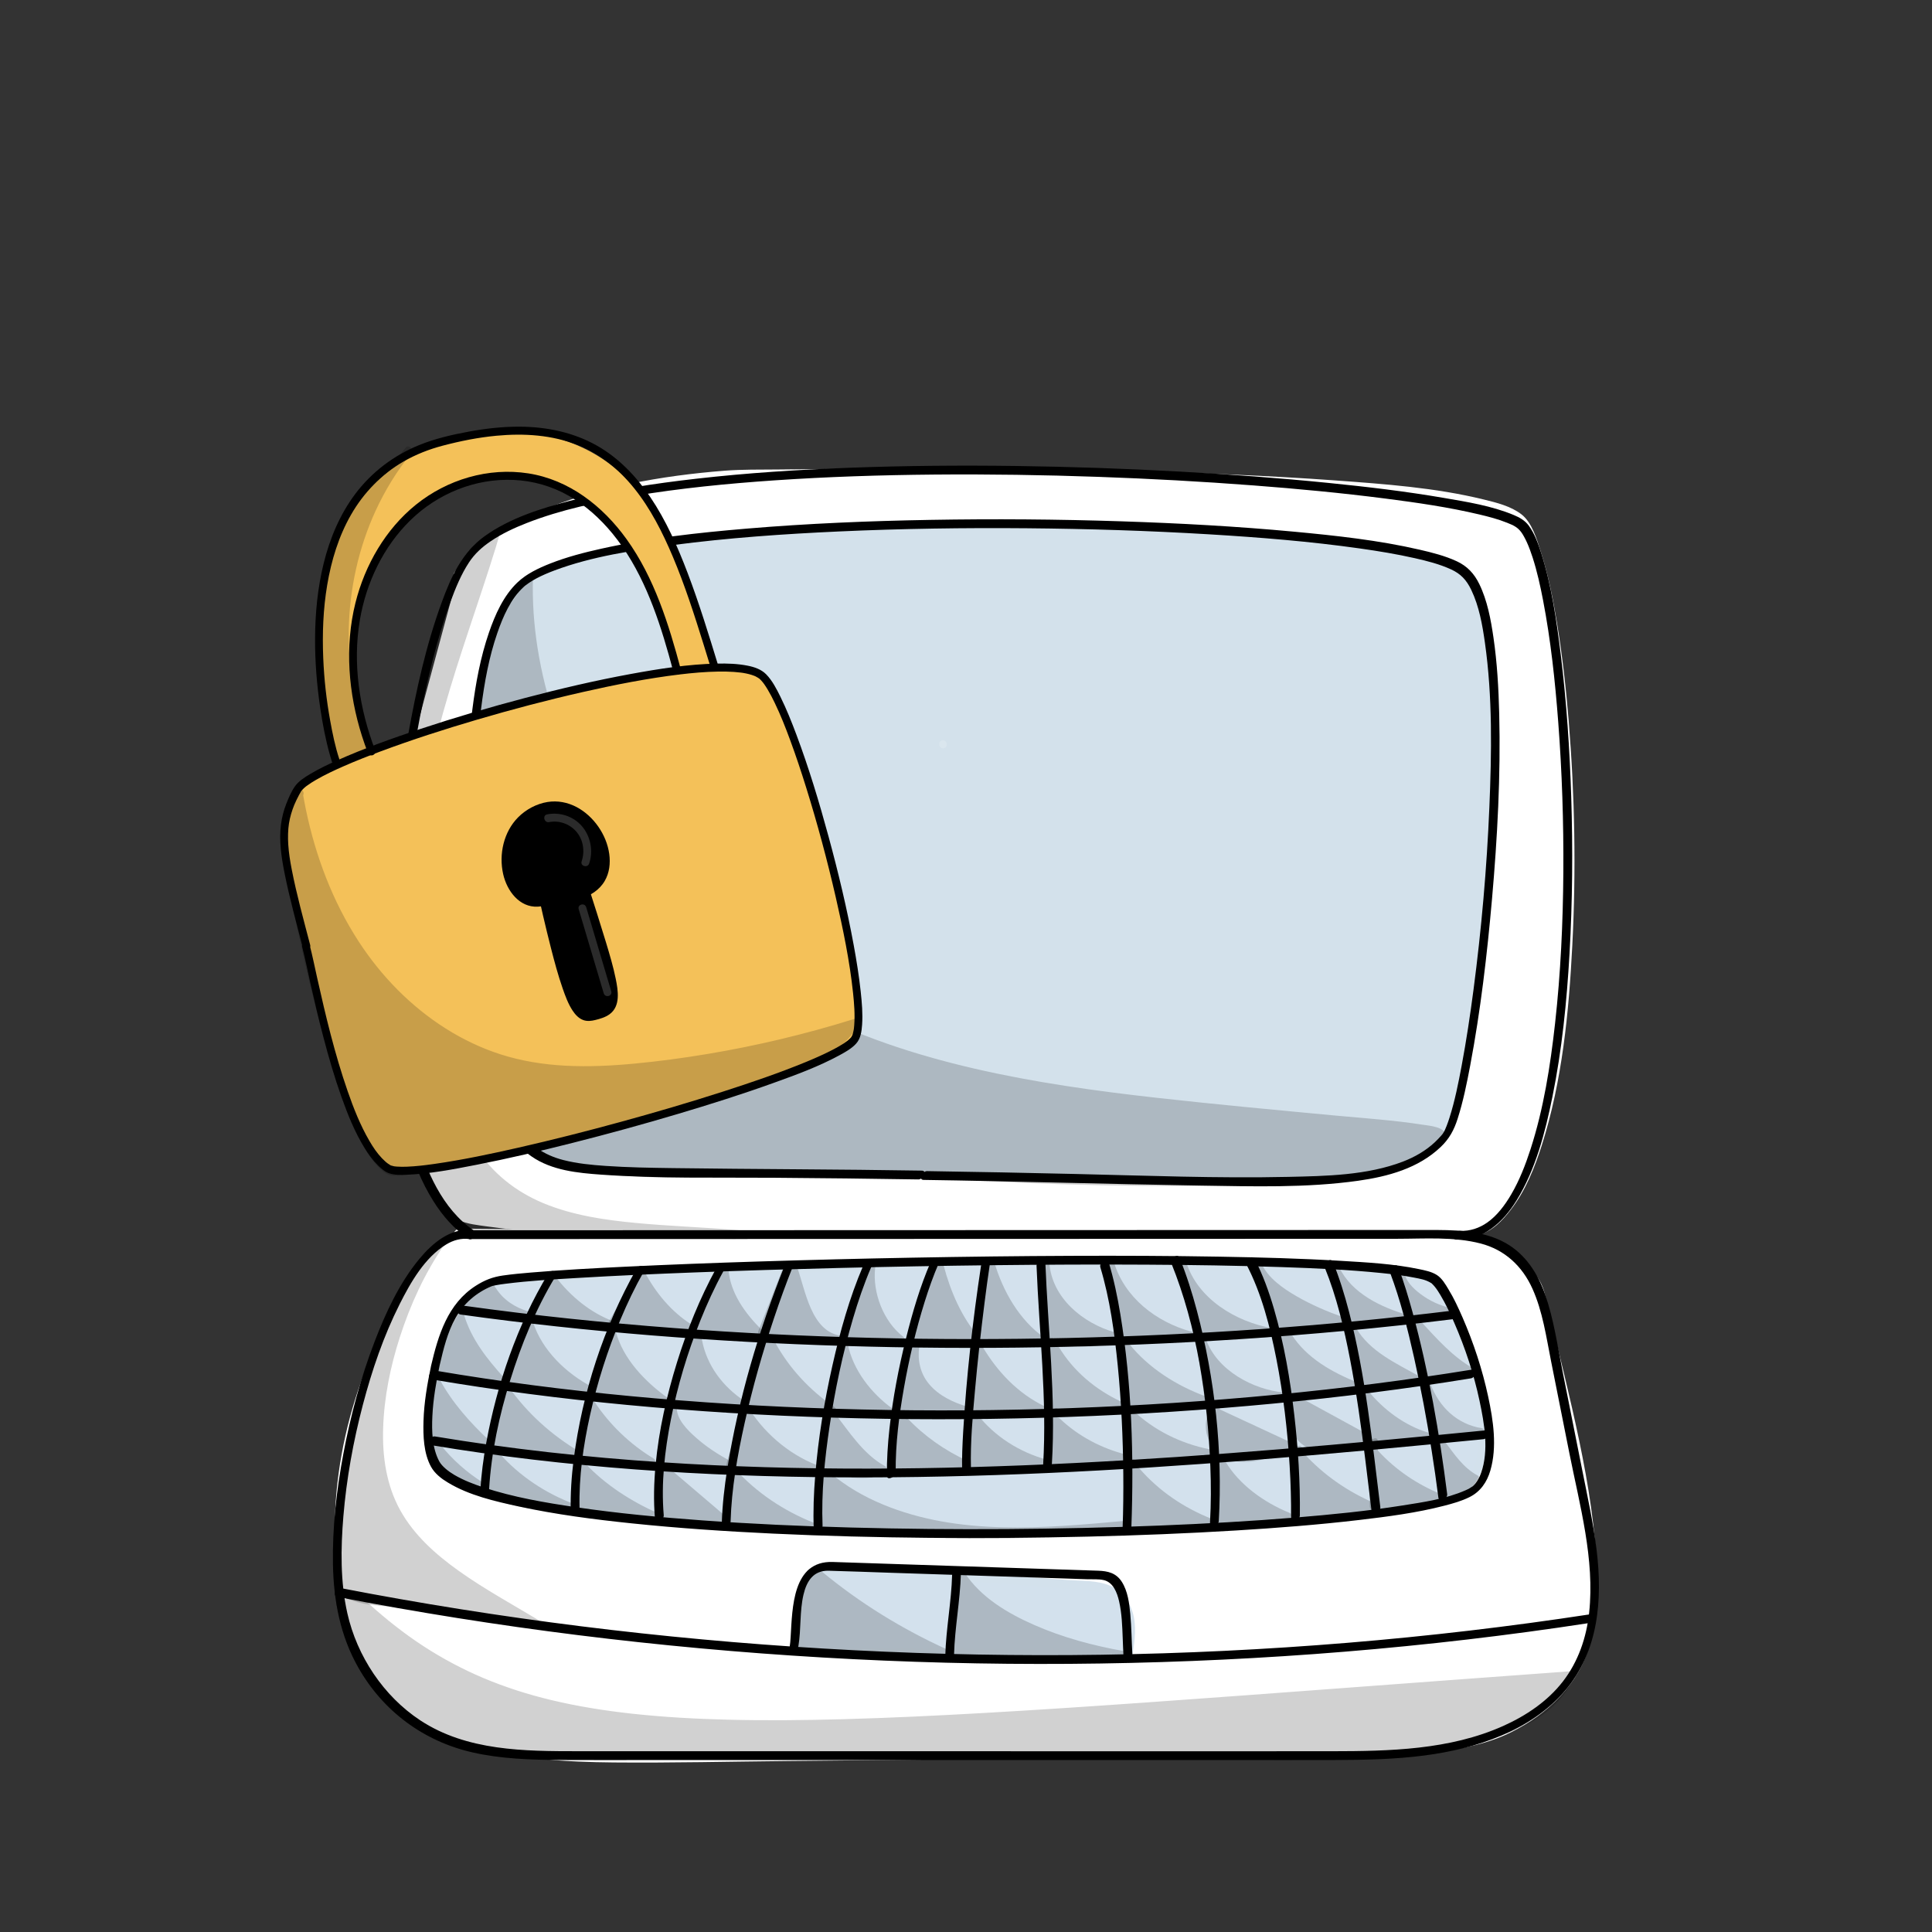 <?xml version="1.0" encoding="utf-8"?>
<!-- Generator: Adobe Adobe Illustrator 24.2.0, SVG Export Plug-In . SVG Version: 6.00 Build 0)  -->
<svg version="1.1" xmlns="http://www.w3.org/2000/svg" xmlns:xlink="http://www.w3.org/1999/xlink" x="0px" y="0px"
	 viewBox="0 0 1700.79 1700.79" style="enable-background:new 0 0 1700.79 1700.79;" xml:space="preserve">
<rect x="0" y="0" width="1700.79" height="1700.79" fill="#333333" stroke="none"/>
<style type="text/css">
	.st0{fill:#D3E1ED;}
	.st1{fill:#D3E1EC;}
	.st2{fill:#FFFFFF;}
	.st3{fill:#808D9C;}
	.st4{fill:#7F8E9C;}
	.st5{fill:#D3E1EB;}
	.st6{opacity:0.18;}
	.st7{fill:#F4C159;}
	.st8{opacity:0.169;}
</style>
<g id="Ebene_4">
</g>
<g id="Ebene_5">
</g>
<g id="Ebene_6">
</g>
<g id="Ebene_8">
</g>
<g id="Ebene_11">
</g>
<g id="Ebene_7">
</g>
<g id="Ebene_3">
</g>
<g id="Ebene_9">
</g>
<g id="Ebene_14">
</g>
<g id="Ebene_10">
	<g>
		<g>
			<path class="st2" d="M357.94,673.33c-4.65,67.35-28.94,351.72,47.16,396.57c43.27,25.5,865.84,33.52,902.92,11.19
				c104.94-63.19,81.86-553.21,31.84-621.63c-39.35-53.83-694.93-41.74-694.93-41.74s-186.71,9.59-241.64,87.41"/>
			<g>
				<path class="st2" d="M354.08,673.89c-3.75,54.18-7.22,108.34-7.37,162.68c-0.1,34.66,0.93,69.4,4.54,103.88
					c3.12,29.77,7.82,60.17,18.65,88.23c6.44,16.69,16.87,37.64,34.15,45.53c7.57,3.45,16.79,4.32,24.93,5.46
					c36.08,5.08,72.71,6.85,109.06,8.76c54.73,2.88,109.53,4.67,164.32,6.07c62.65,1.6,125.32,2.6,187.99,3.12
					c61.1,0.51,122.21,0.57,183.31-0.05c49.14-0.5,98.31-1.3,147.41-3.48c16.81-0.75,33.63-1.63,50.4-3.09
					c10.05-0.87,20.34-1.67,30.18-4.03c11.97-2.87,21.08-12.56,28.36-22.01c12.85-16.68,20.97-36.95,27.31-56.86
					c17.96-56.47,23.79-116.91,26.82-175.82c3.39-65.76,2.22-131.87-3.17-197.49c-2.36-28.69-5.54-57.35-10.22-85.76
					c-3.53-21.45-7.76-42.96-14.43-63.69c-3.44-10.69-7.64-25.38-16.98-32.59c-9.38-7.24-22.04-10.31-33.31-13.07
					c-42.54-10.42-87.14-13.58-130.69-16.76c-59.65-4.35-119.46-6.54-179.25-8.01c-60-1.48-120.01-2.11-180.02-2.22
					c-43.82-0.08-87.64,0.11-131.46,0.61c-15.59,0.18-31.29-0.14-46.85,1.08c-55.77,4.38-113.26,14.56-164.89,36.59
					c-27.57,11.76-54.95,27.9-72.66,52.72c-3.36,4.71,3.27,6.91,6.17,2.85c18.25-25.58,48.1-41.06,76.7-52.18
					c30.43-11.84,62.44-19.42,94.58-24.87c24.37-4.13,49.18-7.66,73.94-8.05c10.35-0.16,22.87-0.32,34.35-0.45
					c19.24-0.21,38.47-0.36,57.71-0.45c53.8-0.27,107.6-0.13,161.39,0.52c61.16,0.74,122.33,2.11,183.44,4.81
					c53,2.34,106.15,5.33,158.81,11.96c18.68,2.35,37.41,5.11,55.71,9.59c6.33,1.55,12.62,3.33,18.69,5.71
					c4.18,1.64,9.27,4.04,11.91,6.24c8.57,7.13,12.63,21.69,15.99,32.4c6.58,20.98,10.65,42.78,14.09,64.46
					c9.5,59.76,13.37,120.52,14.34,180.97c1.03,64.67-1.36,129.84-11.05,193.86c-4.01,26.48-9.26,52.93-17.58,78.42
					c-6.23,19.1-14.11,38.72-26.98,54.42c-4.59,5.6-9.77,10.61-16.01,14.2c1.26-0.72,0.29-0.09-0.39,0.13
					c-0.61,0.2-1.2,0.42-1.81,0.62c-1.57,0.52,0.1,0.03-1.24,0.34c-0.8,0.19-1.61,0.37-2.42,0.54c-10.69,2.21-21.72,3.06-32.59,3.93
					c-39.63,3.17-79.46,4.15-119.2,5.03c-56.22,1.24-112.46,1.6-168.7,1.57c-62.36-0.03-124.71-0.6-187.06-1.66
					c-59.32-1.01-118.64-2.44-177.94-4.65c-45.91-1.71-91.85-3.7-137.65-7.36c-15.1-1.2-30.21-2.55-45.22-4.65
					c-5.04-0.71-10.07-1.49-15.04-2.57c-3.72-0.81-5.04-0.9-8.47-2.5c-17.05-7.95-26.7-29.64-32.72-46.15
					c-10.21-28.02-14.52-58.17-17.42-87.72c-6.46-65.95-4.65-132.67-0.87-198.73c1.17-20.52,2.7-41.01,4.11-61.51
					C362.18,667.3,354.37,669.6,354.08,673.89L354.08,673.89z"/>
			</g>
		</g>
		<g>
			<g>
				<path class="st4" d="M391.33,1110.8c4.08,0,8-7.75,3.02-7.75C390.28,1103.05,386.36,1110.8,391.33,1110.8L391.33,1110.8z"/>
			</g>
		</g>
		<g>
			<path class="st2" d="M386.43,1099.05c-62.82,80.07-94.01,178.52-86.99,274.6c3.2,43.76,15.32,89.11,49.05,121.11
				c53.63,50.91,143.32,53.63,223.09,52.84c206.83-2.05,413.66-4.11,620.49-6.16c36.03-0.36,72.54-0.77,107.43-9.17
				c34.89-8.4,65.02-29.21,83.65-56.47c45.73-66.9-3.07-232.74-27.58-336.69c-5.38-22.82-46.59-52.46-101.11-53.04
				c-287.22-3.06-575.87,2.29-851.58-0.65"/>
			<g>
				<path class="st2" d="M383.35,1097.63c-55.53,71.09-88.53,159.38-88.75,249.91c-0.1,41.52,5.77,85.46,27.71,121.54
					c21.19,34.83,55.91,56.52,94.4,67.89c40.02,11.81,82.22,14.19,123.72,14.57c50.94,0.46,101.94-0.77,152.88-1.27
					c107.74-1.07,215.48-2.14,323.21-3.21c53.69-0.53,107.38-1.07,161.07-1.6c25.8-0.26,51.68-0.17,77.4-2.43
					c23.54-2.07,47.55-5.82,69.34-15.33c32.05-14,61.88-39.9,73.24-73.78c10.35-30.88,9.46-65.07,6.56-97.09
					c-3.6-39.79-11.52-79.12-20.35-118.03c-4.3-18.94-8.89-37.82-13.52-56.68c-2.22-9.03-4.44-18.05-6.64-27.09
					c-1.79-7.35-2.89-15.29-5.72-22.33c-5.18-12.88-17.04-22.64-28.44-29.86c-16.52-10.45-35.73-16.71-55.04-19.3
					c-12.54-1.68-25.21-1.4-37.83-1.52c-13.65-0.13-27.3-0.24-40.94-0.33c-26.58-0.18-53.16-0.3-79.74-0.37
					c-106.65-0.29-213.3,0.21-319.95,0.65c-105.61,0.43-211.21,0.8-316.82,0.2c-24.92-0.14-49.83-0.34-74.75-0.6
					c-4.08-0.04-8.01,7.69-3.02,7.75c102.12,1.08,204.25,1.04,306.38,0.72c103.82-0.32,207.63-0.94,311.45-1.03
					c52.06-0.05,104.12,0.03,156.18,0.33c26.48,0.16,53,0.01,79.47,0.67c20.65,0.51,41.26,5.12,59.76,14.42
					c13.15,6.61,27.06,16.08,34.27,29.34c3.37,6.2,4.36,13.41,6.01,20.2c2.05,8.46,4.12,16.9,6.2,25.35
					c9.26,37.66,18.47,75.35,25.61,113.48c6.77,36.12,12.33,73.13,11.33,109.98c-0.83,30.69-6.61,60.54-27.64,83.99
					c-13.75,15.33-31.03,27.29-50.08,35.09c-21.89,8.96-45.95,12.13-69.39,13.9c-25.9,1.96-51.92,1.8-77.87,2.05
					c-26.3,0.26-52.61,0.52-78.91,0.78c-105.22,1.04-210.43,2.09-315.65,3.13c-52.25,0.52-104.5,1.04-156.74,1.56
					c-44.62,0.44-89.48,2.03-133.99-1.89c-39.27-3.45-79.79-11.23-113.69-32.38c-36.01-22.47-57.11-59.35-65.72-100.24
					c-8.82-41.88-7.61-86.22-0.21-128.21c7.72-43.77,23.05-86.19,44.71-124.99c10.77-19.29,23.08-37.66,36.67-55.07
					C393.08,1095.91,386.38,1093.74,383.35,1097.63L383.35,1097.63z"/>
			</g>
		</g>
		<g>
			<path class="st0" d="M420.82,1137.95c0,0-70.91,88.33-29.29,160.25c4.89,8.45,333.78,93.83,871.5,24.95
				c84.11-10.77,18.42-166.91,12.47-179.79c-7.58-16.38-78.12-27.25-101.78-27.46c-94.01-0.85-526.06-8.05-739.91,15.75"/>
			<g>
				<path class="st1" d="M417.74,1136.52c-16.3,20.36-28.91,45.31-36.42,70.16c-6.03,19.94-8.82,41.22-5.07,61.88
					c0.94,5.18,2.29,10.3,4,15.28c1.87,5.41,4.08,12.2,7.65,16.74c0.76,0.96,1.32,1.5,2.42,2.14c6.74,3.84,15.42,5.45,22.81,7.42
					c16.2,4.31,32.61,7.8,49.06,10.98c57.94,11.22,116.69,18.39,175.46,23.47c88.95,7.69,178.33,10.14,267.58,8.69
					c118.12-1.92,236.11-10.89,353.29-25.77c14.6-1.85,27.92-6.44,37.44-18.25c8.37-10.39,11.92-23.82,13.01-36.91
					c2.52-30.25-5.23-61.18-14.31-89.8c-3.5-11.04-7.41-21.95-11.76-32.68c-3.15-7.77-5.71-13.37-13.44-17.78
					c-15.54-8.88-34.9-12.3-52.29-15.37c-15.06-2.65-30.27-4.58-45.58-4.73c-56.64-0.55-113.27-1.25-169.91-1.5
					c-86.52-0.39-173.04-0.08-259.55,1.55c-85.73,1.61-171.58,4.14-257.07,10.97c-16.93,1.35-33.84,2.91-50.72,4.78
					c-4.24,0.47-6.57,8.33-1.1,7.72c78.43-8.7,157.52-11.77,236.36-14.06c88.1-2.56,176.25-3.35,264.39-3.36
					c66.81,0,133.61,0.52,200.41,1.27c22.77,0.25,45.38-0.04,67.97,3.22c18.55,2.68,37.79,6.07,55.17,13.33
					c4.89,2.04,11.21,4.6,14.08,9.39c1.32,2.19,2.15,4.83,3.13,7.19c9.62,23.28,17.48,47.53,22.44,72.24
					c2.95,14.68,5.03,29.83,4.31,44.83c-0.6,12.39-2.96,25.7-10.81,35.71c-10.48,13.38-27.27,14.07-42.86,16
					c-30.57,3.77-61.19,7.14-91.86,10.08c-57.7,5.54-115.54,9.58-173.45,11.99c-94.55,3.94-189.33,3.56-283.8-2.22
					c-65.78-4.03-131.51-10.56-196.57-21.18c-32.71-5.34-67.17-11.13-98.1-21.05c-2.87-0.92-5.66-1.95-8.42-3.14
					c-0.34-0.15-0.67-0.45-1.02-0.56c0,0,0.67,0.68,0.1,0.01c-0.25-0.29,0.28,0.03,0.42,0.6c-0.29-1.21-1.52-2.71-2.1-3.82
					c-1.31-2.52-2.51-5.1-3.59-7.72c-2.32-5.62-4.07-11.45-5.23-17.41c-7.41-38.07,7.52-77.39,27.28-109.44
					c3.82-6.19,7.83-12.36,12.38-18.04c1.22-1.52,1.11-4.1-0.7-5.06C421.16,1133.23,418.92,1135.05,417.74,1136.52L417.74,1136.52z"
					/>
			</g>
		</g>
		<g>
			<path class="st0" d="M704.13,1425.68c-0.08-20.18,4.77-41.37,14.59-41.66c24.87-0.76,50.79-1.82,72.38-0.21
				c55.25,4.12,110.49,8.24,165.74,12.36c5.25,0.39,10.57,0.8,15.47,2.43c11.74,3.9,19.21,14.38,21.73,25.17
				c2.52,10.79,0.89,22.02-0.74,33c-90.63-0.73-181.27-1.46-271.9-2.19c-5.63-0.05-11.7-0.22-16.1-3.24
				c-4.39-3.02,1.66-15.41-0.58-19.92"/>
			<g>
				<path class="st1" d="M708,1424.17c0.03-10.06,0.71-21.28,4.86-30.6c1.19-2.68,2.35-5.07,5.3-5.69
					c5.63-1.19,12.52-0.4,18.28-0.56c24.45-0.71,48.49,0.02,72.86,1.84c50.09,3.74,100.39,6.44,150.39,11.25
					c12.26,1.18,22.37,6.38,27.9,17.82c5.91,12.21,3.75,26.21,1.84,39.1c1.79-1.47,3.58-2.95,5.37-4.42
					c-85.64-0.69-171.27-1.38-256.91-2.07c-5.77-0.05-11.55-0.01-17.32-0.16c-3.2-0.08-10.98,0.1-12.82-3.2
					c-1.25-2.25,0.53-7.19,0.89-9.53c0.47-3.01,0.8-6-0.31-8.9c-1.65-4.33-8.76,0.82-7.26,4.77c1.98,5.19-2.55,11.67-0.96,17.23
					c1.92,6.71,11.73,7.23,17.43,7.38c22.08,0.57,44.21,0.37,66.3,0.55c43.98,0.35,87.97,0.71,131.95,1.06
					c25.32,0.2,50.65,0.41,75.97,0.61c2.55,0.02,4.98-1.8,5.37-4.43c1.83-12.38,3.64-25.33-0.22-37.52
					c-3.07-9.7-10-18.42-19.4-22.62c-11.42-5.1-25.7-4.27-37.93-5.18c-14.14-1.05-28.28-2.11-42.42-3.16
					c-28.61-2.13-57.22-4.27-85.83-6.4c-26.95-2.01-53.53-2.37-80.55-1.53c-5.35,0.17-11.79-0.8-16.6,1.98
					c-3.58,2.07-6,5.62-7.77,9.26c-5.35,10.98-6.14,24.16-6.17,36.16C700.24,1432.15,707.99,1428.26,708,1424.17L708,1424.17z"/>
			</g>
		</g>
		<g>
			<g>
				<path class="st1" d="M1286.38,1189.68c4.08,0,8-7.75,3.02-7.75C1285.33,1181.93,1281.41,1189.68,1286.38,1189.68
					L1286.38,1189.68z"/>
			</g>
		</g>
		<g>
			<path class="st2" d="M418.59,682.36c13.9,168.64,16.86,336.64,68.94,340.68c128.5,9.98,650.81,20.85,749.43,2.54
				c26.57-4.93,42.29-59.1,45.54-82.67c16.36-118.47,25.31-237.62,26.8-356.74c0.36-28.8-2.23-62.12-28.94-78.56
				c-81.61-50.23-687.64-55.54-799.18-5.21c-34.06,15.37-46.43,53.89-53.54,86.71c-7.11,32.83-5.4,66.44-3.66,99.7"/>
			<g>
				<path class="st2" d="M414.71,683.87c5.85,71.15,9.14,142.64,17.73,213.54c3.17,26.16,6.98,52.48,14.22,77.86
					c4.42,15.5,10.33,33.68,23.05,44.52c9.45,8.05,21.32,7.55,33.04,8.3c14.07,0.89,28.16,1.62,42.25,2.28
					c37.76,1.77,75.54,3.07,113.33,4.19c46.09,1.36,92.2,2.41,138.3,3.2c48.23,0.83,96.46,1.37,144.69,1.54
					c44.9,0.16,89.8,0.01,134.7-0.74c35.54-0.6,71.11-1.47,106.6-3.64c12.55-0.77,25.11-1.68,37.6-3.13
					c4.63-0.54,9.25-1.14,13.85-1.93c8.73-1.49,15.88-5.71,21.87-12.23c15.5-16.87,23.25-41.08,28.15-63.01
					c3.28-14.66,4.67-29.78,6.56-44.67c2.49-19.65,4.77-39.32,6.85-59.01c8.31-78.64,13.37-157.62,15.15-236.68
					c0.64-28.39,4.25-61.06-9.02-87.36c-7-13.87-18.73-23.17-32.93-28.64c-22.5-8.66-47.03-12.59-70.76-16.16
					c-35.21-5.3-70.71-8.6-106.21-11.19c-42.81-3.12-85.71-5.06-128.62-6.24c-45.96-1.26-91.94-1.63-137.91-1.14
					c-44.26,0.47-88.52,1.71-132.72,4.1c-37.95,2.05-75.9,4.85-113.62,9.47c-27.42,3.36-55.12,7.35-81.7,15.11
					c-14.2,4.15-27.6,9.83-38.69,19.98c-20.02,18.31-29.22,45.4-35.26,71.1c-8.29,35.26-6.99,71.14-5.11,107.03
					c0.26,5.01,7.96,1.1,7.75-3.02c-1.92-36.71-2.92-73.03,6.02-108.98c6.3-25.34,16.64-52.9,39.5-67.78
					c9.58-6.24,20.96-9.69,31.94-12.6c12.12-3.22,24.46-5.61,36.81-7.7c33.14-5.61,66.68-8.94,100.17-11.55
					c41.03-3.2,82.16-5.1,123.3-6.27c44.88-1.27,89.79-1.61,134.69-1.16c44.05,0.45,88.1,1.66,132.11,3.85
					c38.94,1.94,77.87,4.59,116.64,8.7c29.52,3.13,59.16,6.86,88.15,13.41c9.72,2.2,19.43,4.71,28.75,8.3
					c14.45,5.56,25.83,15.13,32.11,29.73c5.26,12.21,6.78,25.73,7.26,38.91c0.63,17.65-0.19,35.4-0.66,53.05
					c-1.03,38.52-2.83,77.01-5.42,115.46c-2.61,38.82-6,77.59-10.18,116.27c-2.06,19.03-4.3,38.05-6.74,57.04
					c-1.79,13.96-3.18,28.09-6.4,41.82c-2.7,11.49-6.4,22.82-11.28,33.57c-4.3,9.5-9.85,19.85-18.38,26.25
					c-8.31,6.24-21.42,6.15-31.43,7.16c-29.46,2.97-59.13,4.04-88.72,4.94c-40.9,1.24-81.82,1.7-122.74,1.85
					c-46.45,0.17-92.91-0.09-139.36-0.62c-46.9-0.54-93.79-1.37-140.68-2.48c-41.64-0.99-83.29-2.18-124.91-3.73
					c-30.89-1.15-61.79-2.42-92.64-4.38c-10.94-0.69-22.47,0.13-31.02-7.85c-12.46-11.64-17.9-30.57-22.06-46.51
					c-6.71-25.68-10.29-52.18-13.32-78.51c-3.81-33.09-6.39-66.3-8.86-99.51c-2.66-35.7-5.12-71.42-8.05-107.11
					C422.05,675.82,414.37,679.74,414.71,683.87L414.71,683.87z"/>
			</g>
		</g>
		<g>
			<g>
				<path d="M379.39,1202.85c-3.31,15.82-6.09,31.86-6.57,48.05c-0.38,13.18,0.1,28.35,6.57,40.23c3.31,6.07,8.97,10.39,14.77,13.92
					c18.72,11.39,41.54,16.59,62.71,21.17c32.66,7.07,65.92,11.36,99.13,14.82c41.36,4.31,82.87,7.06,124.4,9.03
					c45.95,2.17,91.94,3.32,137.93,3.72c46.73,0.41,93.47,0.04,140.19-1.09c43.17-1.05,86.32-2.74,129.42-5.37
					c36.3-2.21,72.59-5.02,108.71-9.26c25.09-2.95,50.42-6.24,74.92-12.58c7.52-1.95,15.14-4.09,22.12-7.57
					c9.51-4.74,15.3-13.09,18.29-23.31c6.11-20.86,2.59-44.23-1.88-65.05c-5.12-23.9-12.85-47.39-22.6-69.8
					c-3.67-8.44-7.63-16.83-12.37-24.72c-2.68-4.46-5.65-9.63-10.11-12.55c-4.62-3.02-10.61-4.16-15.92-5.27
					c-22.41-4.68-45.7-5.9-68.5-7.26c-35.52-2.12-71.1-3.06-106.68-3.68c-43.55-0.76-87.11-0.91-130.66-0.74
					c-46.74,0.18-93.47,0.75-140.2,1.62c-45.22,0.83-90.44,1.95-135.65,3.38c-39.03,1.23-78.05,2.69-117.05,4.58
					c-27.67,1.34-55.35,2.79-82.95,5.13c-8.26,0.7-16.54,1.44-24.74,2.62c-8.91,1.28-15.88,3.97-23.74,8.97
					c-24.85,15.83-33.18,43.67-39.52,70.79c-1.24,5.29,6.77,2.97,7.72-1.1c3.29-14.07,6.75-28.64,13.92-41.33
					c7.18-12.7,18.01-22.11,31.44-27.77c0.27-0.12,0.56-0.19,0.84-0.3c1.24-0.47-0.14,0.01,0.35-0.11c0.97-0.24,1.95-0.44,2.93-0.63
					c2.78-0.53,5.59-0.91,8.4-1.27c21.14-2.69,42.51-3.86,63.77-5.13c34.07-2.03,68.18-3.52,102.28-4.82
					c42.13-1.61,84.27-2.88,126.41-3.92c45.96-1.13,91.93-1.96,137.9-2.48c44.83-0.5,89.66-0.71,134.49-0.45
					c39.49,0.23,78.99,0.78,118.47,2.13c29.33,1,58.73,2.26,87.94,5.25c9.52,0.97,19.07,2.1,28.46,3.97
					c5.63,1.12,10.15,1.73,15.19,4.84c0.45,0.28-0.4-0.47,0.67,0.55c0.86,0.82,1.67,1.67,2.42,2.59c1.9,2.31,3.49,4.85,5.02,7.41
					c4.67,7.82,8.57,16.1,12.2,24.44c9.58,22.03,17.24,45.09,22.23,68.6c4.23,19.92,8.44,43.76,1.37,63.54
					c-1.19,3.33-2.75,6.58-4.99,9.34c-0.61,0.76-1.31,1.43-2,2.11c-0.71,0.7,0.78-0.46-0.56,0.44c-0.97,0.66-1.94,1.28-2.96,1.87
					c-1.39,0.8,0.24-0.07-1,0.53c-0.73,0.35-1.47,0.7-2.21,1.02c-17.41,7.65-36.85,10.41-55.87,13.41
					c-30.98,4.89-62.26,7.98-93.51,10.54c-39.87,3.27-79.83,5.48-119.81,7.08c-44.87,1.8-89.78,2.79-134.69,3.09
					c-45.89,0.3-91.78-0.11-137.65-1.37c-43.38-1.19-86.75-3.13-130.04-6.25c-37.33-2.7-74.66-6.2-111.7-11.65
					c-27.32-4.02-54.95-8.74-81.24-17.42c-8.87-2.93-17.73-6.32-25.8-11.08c-4.88-2.87-10.73-7.39-13.13-11.87
					c-6.31-11.75-6.67-26.71-6.05-39.71c0.72-15.16,3.35-30.17,6.45-45C388.22,1196.42,380.25,1198.73,379.39,1202.85
					L379.39,1202.85z"/>
			</g>
		</g>
		<g>
			<g>
				<path d="M416.31,1083.03c-19.3-2.71-35.79,11.46-47.23,25.32c-17.59,21.32-29.54,47.25-39.37,72.88
					c-12.23,31.86-21.15,65.07-27.45,98.6c-6.03,32.09-9.74,64.84-9.15,97.52c0.58,31.82,6.42,62.65,22.29,90.63
					c21.78,38.38,57.44,64.85,100.42,74.67c25.01,5.71,50.85,6.55,76.4,6.71c27.78,0.18,55.57,0.03,83.35,0.03
					c56.96,0,113.92,0,170.89,0c113.92,0,227.85,0.01,341.77,0.01c28.52,0,57.03,0.07,85.55-0.01c26.94-0.07,53.97-0.53,80.72-4.06
					c44.7-5.9,92.75-21.47,123.05-56.75c29.74-34.63,33.29-80.47,27.98-124.03c-2.96-24.23-8.23-48.13-12.99-72.05
					c-5.66-28.44-11.32-56.88-16.98-85.32c-4.48-22.53-7.75-45.85-15.35-67.61c-6.47-18.54-17.33-35.48-34.79-45.31
					c-20.81-11.72-46.14-11.48-69.31-11.48c-28.57,0-57.14,0.02-85.71,0.03c-111.93,0.03-223.85,0.07-335.78,0.1
					c-111.95,0.03-223.9,0.07-335.85,0.1C471.29,1083.01,443.8,1083.02,416.31,1083.03c-4.08,0-8,7.75-3.02,7.75
					c109.64-0.03,219.28-0.07,328.91-0.1c108.02-0.03,216.03-0.07,324.05-0.1c54.66-0.02,109.32-0.03,163.98-0.05
					c24.13-0.01,49.68-1.98,73.27,4.17c21.24,5.54,36.59,19.91,45.51,39.69c9.08,20.13,12.19,42.6,16.47,64.09
					c5.38,27.02,10.75,54.04,16.13,81.06c9.06,45.53,22.42,93.35,17.35,140.17c-2.37,21.88-9.55,42.99-23.1,60.53
					c-13.54,17.51-32.59,30.25-52.63,39.21c-47.12,21.07-99.9,22.14-150.64,22.2c-110.56,0.14-221.12,0-331.68,0
					c-110.66,0-221.32,0.02-331.97-0.01c-47.34-0.01-97.98-0.18-138.99-27.18c-32.34-21.29-55.69-56.57-64.17-94.23
					c-6.27-27.84-5.85-57.13-3.5-85.41c2.75-33.14,8.72-66.06,17.17-98.21c7.99-30.39,18.25-60.53,32.42-88.64
					c9.63-19.11,22.02-40.89,40.83-52.38c6.24-3.81,13.27-5.83,20.58-4.8C417.4,1091.35,421.36,1083.74,416.31,1083.03
					L416.31,1083.03z"/>
			</g>
		</g>
		<g>
			<g>
				<path d="M297.13,1405.83c70.26,13.58,140.97,24.79,211.98,33.65c71.39,8.9,143.08,15.44,214.9,19.65
					c72.5,4.25,145.14,6.13,217.76,5.6c71.82-0.52,143.63-3.35,215.26-8.61c71.9-5.29,143.63-13.01,214.99-23.3
					c8.87-1.28,17.73-2.6,26.59-3.96c4.19-0.64,6.53-8.55,1.1-7.72c-70.84,10.84-142.06,19.18-213.49,25.07
					c-71.92,5.93-144.04,9.41-216.2,10.5c-72.65,1.1-145.35-0.24-217.91-3.95c-71.56-3.65-143.01-9.62-214.19-17.92
					c-70.85-8.26-141.42-18.84-211.56-31.8c-8.74-1.62-17.48-3.27-26.21-4.96C296.07,1397.3,292.1,1404.86,297.13,1405.83
					L297.13,1405.83z"/>
			</g>
		</g>
		<g>
			<g>
				<path d="M702.85,1449.12c2.5-15.03,0.99-30.42,4.5-45.38c2.82-12,8.83-21.33,22.18-20.99c18.22,0.47,36.44,1.2,54.66,1.8
					c32.21,1.06,64.42,2.12,96.63,3.18c25.51,0.84,51.03,1.68,76.54,2.52c4.56,0.15,9.74-0.3,14.25,0.73
					c8.38,1.91,11.83,11.1,13.54,18.58c2.46,10.77,2.8,21.99,3.23,32.99c0.21,5.5,0.4,11,0.72,16.5c0.3,5.02,7.99,1.1,7.75-3.02
					c-0.7-11.77-0.72-23.59-1.83-35.34c-0.89-9.45-2.22-19.97-7.43-28.15c-5.01-7.86-12.34-9.53-20.84-9.81
					c-23.83-0.78-47.66-1.57-71.49-2.35c-33.84-1.11-67.68-2.23-101.52-3.34c-20.23-0.67-40.47-1.34-60.7-2
					c-35.4-1.14-35.46,40.37-37,65.94c-0.19,3.1-0.41,6.2-0.92,9.26C694.23,1455.63,702.15,1453.31,702.85,1449.12L702.85,1449.12z"
					/>
			</g>
		</g>
		<g>
			<g>
				<path d="M838.18,1386.28c-0.67,23.93-5.37,47.59-6.04,71.52c-0.15,5.49,7.6,3.2,7.72-1.1c0.67-23.93,5.37-47.59,6.04-71.52
					C846.05,1379.68,838.3,1381.98,838.18,1386.28L838.18,1386.28z"/>
			</g>
		</g>
		<g>
			<g>
				<path d="M430.57,1311c1.94-32.54,8.91-64.81,18.56-95.89c9.81-31.6,22.49-62.66,39.64-91.03c2.98-4.93-3.56-7.18-6.17-2.85
					c-27.31,45.19-45.06,97.11-54.54,148.92c-2.54,13.87-4.37,27.87-5.21,41.95C422.52,1317.59,430.31,1315.29,430.57,1311
					L430.57,1311z"/>
			</g>
		</g>
		<g>
			<g>
				<path d="M510.2,1327.66c-0.66-27.61,3.3-55.28,9.29-82.17c6.37-28.63,15.35-56.74,26.68-83.79
					c6.01-14.35,12.72-28.4,20.38-41.94c2.83-5-3.67-7.27-6.17-2.85c-28.84,50.97-47.78,109.33-55.3,167.37
					c-1.99,15.39-3,30.9-2.63,46.42C502.57,1335.67,510.3,1331.77,510.2,1327.66L510.2,1327.66z"/>
			</g>
		</g>
		<g>
			<g>
				<path d="M584.31,1333.85c-2.37-28.05,0.83-56.42,6.24-83.95c5.86-29.82,14.65-59.12,25.95-87.33
					c5.89-14.72,12.5-29.16,20.11-43.08c2.75-5.03-3.73-7.31-6.17-2.85c-14.32,26.19-25.55,54.03-34.4,82.51
					c-9.14,29.41-15.99,59.74-18.89,90.43c-1.49,15.71-1.9,31.56-0.57,47.29C576.99,1341.9,584.66,1337.98,584.31,1333.85
					L584.31,1333.85z"/>
			</g>
		</g>
		<g>
			<g>
				<path d="M643.16,1339.44c0.88-29.19,6.02-58.21,12.35-86.65c6.98-31.36,15.8-62.33,26-92.79c5.1-15.22,10.56-30.32,16.53-45.22
					c2.14-5.35-5.5-5.12-7.19-0.89c-22.96,57.32-40.85,117.94-50.57,178.97c-2.51,15.79-4.36,31.71-4.85,47.7
					C635.28,1346.04,643.03,1343.74,643.16,1339.44L643.16,1339.44z"/>
			</g>
		</g>
		<g>
			<g>
				<path d="M724.12,1343.14c-1.15-29.24,1.88-58.67,6.18-87.56c4.76-31.95,11.44-63.73,20.59-94.72
					c4.52-15.31,9.66-30.46,15.95-45.15c2.27-5.3-5.4-5.06-7.19-0.89c-11.93,27.86-20.08,57.37-26.76,86.88
					c-7.23,31.97-12.57,64.48-15.23,97.17c-1.28,15.72-1.91,31.53-1.29,47.29C716.57,1351.16,724.28,1347.25,724.12,1343.14
					L724.12,1343.14z"/>
			</g>
		</g>
		<g>
			<g>
				<path d="M788.5,1295.98c-0.24-24.91,2.98-49.87,7.3-74.36c4.51-25.56,10.48-50.92,18.24-75.69c3.6-11.47,7.59-22.84,12.38-33.87
					c2.29-5.29-5.39-5.04-7.19-0.89c-9.28,21.4-15.87,43.99-21.54,66.58c-6.6,26.29-11.72,53.04-14.68,79.99
					c-1.51,13.71-2.39,27.49-2.26,41.28C780.8,1303.97,788.54,1300.08,788.5,1295.98L788.5,1295.98z"/>
			</g>
		</g>
		<g>
			<g>
				<path d="M854.74,1291.91c-0.55-22.34,1.51-44.81,3.49-67.03c2.32-26.11,5.21-52.18,8.51-78.19c1.44-11.34,2.95-22.68,4.67-33.99
					c0.82-5.42-7.08-3.1-7.72,1.1c-7.35,48.54-12.91,97.65-15.78,146.66c-0.67,11.47-1.19,22.98-0.91,34.47
					C847.11,1299.92,854.84,1296.02,854.74,1291.91L854.74,1291.91z"/>
			</g>
		</g>
		<g>
			<g>
				<path d="M926.01,1288.49c3.58-58.99-3.46-118.25-5.77-177.15c-0.2-5-7.91-1.09-7.75,3.02c2.28,58.25,9.33,116.9,5.8,175.23
					C917.96,1295.09,925.75,1292.78,926.01,1288.49L926.01,1288.49z"/>
			</g>
		</g>
		<g>
			<g>
				<path d="M968.65,1115.57c8.44,28.05,12.43,57.47,15.33,86.55c3.15,31.72,4.6,63.62,4.89,95.49c0.14,15.77-0.02,31.55-0.59,47.32
					c-0.2,5.49,7.56,3.19,7.72-1.1c2.23-62.02,0.37-125.24-9.67-186.56c-2.57-15.68-5.83-31.25-10.41-46.46
					C974.6,1106.44,967.44,1111.55,968.65,1115.57L968.65,1115.57z"/>
			</g>
		</g>
		<g>
			<g>
				<path d="M1031.15,1112.02c22.62,56.13,31.92,118.51,34.34,178.71c0.66,16.49,0.66,33-0.29,49.47c-0.32,5.49,7.47,3.19,7.72-1.1
					c3.55-61.73-3.39-125.33-19.21-185.07c-4.2-15.87-9.16-31.55-15.3-46.78C1036.67,1102.93,1029.57,1108.1,1031.15,1112.02
					L1031.15,1112.02z"/>
			</g>
		</g>
		<g>
			<g>
				<path d="M1097.26,1113.12c13.45,25.86,20.79,54.73,26.36,83.18c6.08,31.03,9.77,62.54,11.69,94.09
					c0.94,15.44,1.42,30.91,1.24,46.38c-0.03,2.23,2.72,2.64,4.32,2.08c2.19-0.77,3.4-2.91,3.43-5.11
					c0.35-29.26-1.52-58.57-4.85-87.63c-3.62-31.63-9.01-63.23-17.93-93.83c-4.4-15.09-9.73-29.98-16.99-43.94
					C1102.35,1104.17,1095.32,1109.38,1097.26,1113.12L1097.26,1113.12z"/>
			</g>
		</g>
		<g>
			<g>
				<path d="M1166.14,1115.68c10.55,25.9,17.02,53.34,22.31,80.73c5.64,29.2,9.72,58.67,13.41,88.17
					c1.89,15.08,3.66,30.18,5.53,45.26c0.62,5.04,8.26,1.11,7.75-3.02c-7.14-57.68-12.97-115.96-27.64-172.34
					c-3.85-14.78-8.33-29.41-14.1-43.57C1171.64,1106.6,1164.54,1111.77,1166.14,1115.68L1166.14,1115.68z"/>
			</g>
		</g>
		<g>
			<g>
				<path d="M1223.72,1120.29c9.05,24.17,15.41,49.32,21.05,74.47c6.12,27.27,11.2,54.77,15.57,82.36
					c2.17,13.71,4.15,27.45,5.9,41.22c0.64,5.04,8.27,1.1,7.75-3.02c-6.83-53.93-16.23-108.01-30.58-160.48
					c-3.63-13.26-7.61-26.44-12.44-39.32C1229.35,1111.18,1222.24,1116.33,1223.72,1120.29L1223.72,1120.29z"/>
			</g>
		</g>
		<g>
			<g>
				<path d="M405.53,1157.23c111.92,15.59,224.77,24.2,337.7,27.64c115.65,3.52,231.5,1.6,346.96-5.89
					c62.84-4.08,125.57-9.85,188.06-17.57c4.23-0.52,6.56-8.39,1.1-7.72c-112.53,13.91-225.82,21.58-339.17,24.17
					c-115.51,2.64-231.2-0.06-346.42-8.72c-61.92-4.66-123.71-11.08-185.21-19.65C404.44,1148.91,400.48,1156.53,405.53,1157.23
					L405.53,1157.23z"/>
			</g>
		</g>
		<g>
			<g>
				<path d="M380.09,1214.31c57,9.7,114.39,17.04,171.95,22.48c60.44,5.71,121.08,9.35,181.76,11.18
					c61.11,1.85,122.28,1.86,183.4,0.13c60.77-1.72,121.5-5.17,182.07-10.49c58.31-5.12,116.49-11.96,174.35-20.85
					c7.1-1.09,14.19-2.22,21.28-3.37c4.18-0.68,6.51-8.6,1.1-7.72c-57.1,9.29-114.52,16.54-172.1,22.06
					c-60.32,5.79-120.81,9.7-181.37,11.87c-61.37,2.2-122.8,2.61-184.2,1.19c-60.61-1.4-121.18-4.58-181.58-9.79
					c-57.72-4.98-115.3-11.8-172.52-20.95c-7.05-1.13-14.09-2.29-21.12-3.49C379.02,1205.87,375.05,1213.46,380.09,1214.31
					L380.09,1214.31z"/>
			</g>
		</g>
		<g>
			<g>
				<path d="M379.92,1272.28c118.87,19.81,239.48,27.57,359.9,28.26c121.49,0.7,242.93-5.72,364.01-15.28
					c67.43-5.32,134.77-11.64,202.08-18.29c4.25-0.42,6.58-8.26,1.1-7.72c-120.31,11.89-240.77,22.71-361.53,28.72
					c-120.89,6.02-242.17,7.27-363-0.71c-66.82-4.41-133.47-11.71-199.54-22.72C378.85,1263.85,374.88,1271.44,379.92,1272.28
					L379.92,1272.28z"/>
			</g>
		</g>
		<g>
			<g>
				<path d="M417.18,1083.27c-27.96-19.01-42.36-53.31-51.32-84.64c-12.37-43.27-16.18-89-17.14-133.83
					c-1.07-50.19,2.08-100.48,8.05-150.31c5.42-45.28,13.12-90.44,24.46-134.63c4.37-17.04,9.34-33.98,15.47-50.48
					c4.4-11.85,9.23-23.7,16.14-34.23c5-7.62,11.44-13.52,19.36-18.84c9.87-6.63,20.53-11.59,31.63-15.92
					c30.15-11.77,62.23-18.47,94.06-23.78c40.89-6.81,82.23-10.88,123.57-13.71c46.9-3.21,93.92-4.71,140.92-5.12
					c48.2-0.42,96.41,0.31,144.57,2.01c45.5,1.6,90.98,4.07,136.38,7.53c38.81,2.96,77.58,6.61,116.19,11.57
					c27.7,3.56,55.52,7.55,82.72,14c8.42,2,16.49,4.08,24.59,7.34c5.61,2.26,8.83,3.71,12.23,8.07c1.5,1.92,3.65,5.92,5.07,9.05
					c1.98,4.36,3.61,8.88,5.08,13.43c3.95,12.24,6.73,24.86,9.16,37.49c6.82,35.41,10.64,71.42,13.38,107.35
					c3.36,43.99,4.8,88.15,4.5,132.26c-0.3,44.39-2.36,88.84-7.27,132.97c-4.16,37.33-10.02,75.01-21.61,110.84
					c-4.43,13.69-9.7,27.29-16.98,39.74c-5.61,9.6-12.47,18.7-20.98,24.7c-7.16,5.05-15.36,7.82-24.34,7.41
					c-4.1-0.18-8.04,7.52-3.02,7.75c23.49,1.05,41.28-15.5,52.91-34.33c16.97-27.48,25.33-60.15,31.7-91.49
					c8.43-41.52,12.64-83.89,15.05-126.16c2.62-45.85,2.95-91.84,1.49-137.73c-1.33-41.77-4.11-83.55-9.19-125.03
					c-3.68-30.06-8.05-60.66-17.23-89.62c-2.66-8.37-5.72-17.06-10.98-24.21c-3.36-4.57-8.07-7.2-13.23-9.35
					c-19.32-8.07-40.95-11.52-61.45-15.04c-33.79-5.8-67.89-9.82-101.99-13.24c-43.22-4.33-86.55-7.52-129.92-9.91
					c-48.21-2.66-96.49-4.33-144.77-4.97c-48.82-0.65-97.66-0.26-146.45,1.56c-45.05,1.68-90.1,4.54-134.9,9.64
					c-37.36,4.25-74.77,9.88-111.17,19.42c-25.92,6.8-53.03,15.28-75.07,31.04c-19.83,14.17-29.61,35.57-37.81,57.91
					c-13.85,37.74-22.59,77.48-29.71,116.97c-8.88,49.31-14.64,99.24-17.19,149.28c-2.51,49.27-2.16,99.04,4.4,148.01
					c5.21,38.87,13.95,79.92,35.11,113.55c8.11,12.89,18.12,24.34,30.76,32.93C415.84,1092.86,421.11,1085.94,417.18,1083.27
					L417.18,1083.27z"/>
			</g>
		</g>
		<g>
			<path class="st5" d="M814.57,1034.82c318.64,4.56,412.71,19.44,457.83-34.34c26.77-31.91,74.6-452.63,15.72-498.06
				c-65.54-50.56-757.35-64.55-831.71,14.11c-74.67,78.99-35.14,453.09,5.15,490.72c33.9,31.66,70.13,22.52,348.47,27.16"/>
			<g>
				<path d="M813.05,1038.7c81.22,1.17,162.4,3.7,243.61,4.97c46.1,0.73,93.17,2.22,138.97-4.22c26.21-3.68,53.03-10.98,72.65-29.73
					c7.59-7.25,11.71-14.86,14.89-24.79c4.88-15.27,8.1-31.11,11.07-46.85c9.15-48.43,14.89-97.56,19.21-146.63
					c4.77-54.18,7.69-108.73,6.34-163.13c-0.55-22.39-1.81-44.85-5.05-67.03c-2.32-15.93-5.39-32.6-12.5-47.19
					c-4.45-9.12-10.59-15.71-19.78-19.99c-10.31-4.8-21.59-7.64-32.63-10.19c-36.26-8.37-73.6-12.4-110.6-15.87
					c-50.51-4.73-101.2-7.46-151.9-9.12c-56.14-1.84-112.33-2.26-168.49-1.27c-53.83,0.95-107.69,3.16-161.35,7.68
					c-42.89,3.61-86.01,8.33-128.09,17.67c-15.27,3.39-30.56,7.35-45.13,13.1c-10.27,4.05-20.79,9.03-28.86,16.74
					c-12.16,11.61-19.55,28.25-24.93,43.88c-7.53,21.87-11.75,44.87-14.64,67.77c-7.15,56.48-6.58,114.06-2.88,170.78
					c3.36,51.5,9.19,103.43,21.11,153.72c3.85,16.25,8.13,32.96,15.48,48.05c4.37,8.98,10.36,15.47,18.53,21.09
					c17.77,12.23,40.4,14.47,61.34,15.94c50.5,3.55,101.46,2.36,152.05,2.73c42.36,0.31,84.71,0.77,127.06,1.47
					c4.09,0.07,8.02-7.66,3.02-7.75c-73.17-1.21-146.35-1.21-219.52-2.22c-19.66-0.27-39.36-0.59-58.98-1.94
					c-12.46-0.86-25.03-2.06-37.16-5.17c-16.79-4.3-31.88-13.72-39.5-29.79c-7.09-14.95-11.29-31.34-15.03-47.39
					c-5.36-23-9.26-46.33-12.46-69.72c-7.64-55.94-11.33-112.61-10.6-169.07c0.35-27.33,1.83-54.71,5.27-81.83
					c2.83-22.35,6.85-44.81,14.24-66.14c5.03-14.53,11.72-30,23.25-40.61c1.3-1.19,0.76-0.7,1.72-1.44
					c0.97-0.74,1.95-1.45,2.96-2.13c2.1-1.42,4.28-2.71,6.5-3.91c4.39-2.38,10.64-5.05,16.04-7.06
					c33.14-12.36,69.08-17.68,103.98-22.26c48.57-6.37,97.53-9.79,146.46-12.01c55.09-2.5,110.25-3.29,165.38-2.81
					c53.54,0.47,107.08,2.13,160.52,5.35c44.33,2.67,88.7,6.23,132.69,12.46c16.14,2.29,32.27,4.93,48.18,8.53
					c10.81,2.45,21.8,5.22,31.91,9.87c8.43,3.87,13.52,9.14,17.8,18.08c6.92,14.44,9.8,30.79,12.02,46.51
					c6.76,47.81,5.92,96.83,3.9,144.95c-2.25,53.68-6.98,107.32-13.97,160.59c-2.93,22.31-6.26,44.58-10.41,66.7
					c-2.88,15.36-5.94,30.84-10.68,45.76c-0.79,2.49-1.64,4.97-2.6,7.41c-0.4,1.02-0.82,2.03-1.27,3.02
					c-0.17,0.38-0.35,0.75-0.53,1.13c-0.63,1.31,0.09-0.07-0.41,0.79c-0.37,0.64-0.76,1.26-1.16,1.88
					c-0.12,0.18-0.83,1.14-0.26,0.39c0.53-0.69-0.92,1.06-1.16,1.34c-1.8,2.04-3.69,3.99-5.67,5.85
					c-7.71,7.22-17.43,12.9-27.85,16.9c-31.68,12.17-67.81,12.77-101.27,13.5c-62.3,1.36-124.71-1.12-186.99-2.55
					c-43.59-1.01-87.19-1.9-130.79-2.53C811.99,1030.89,808.07,1038.62,813.05,1038.7L813.05,1038.7z"/>
			</g>
		</g>
		<g class="st6">
			<path d="M384.35,1274.56c10.53,13.46,23.82,25.23,39.06,34.62c-18.92-7.06-38.9-20.24-40.04-38.77"/>
			<g>
				<path d="M381.23,1277.68c11.11,14.02,24.63,25.68,39.79,35.13c1.59-2.42,3.18-4.84,4.77-7.26
					c-16.21-6.17-36.87-17.24-38.55-36.65c-0.44-5.03-8.11-1.11-7.75,3.02c1.85,21.38,23.49,34.02,41.53,40.89
					c3.86,1.47,8.87-4.7,4.77-7.26c-14.65-9.13-27.6-20.57-38.33-34.11C384.78,1268.06,378.47,1274.21,381.23,1277.68
					L381.23,1277.68z"/>
			</g>
		</g>
		<g class="st6">
			<path d="M383.39,1216.6c9.74,18.57,28.46,40.09,44.46,54.92c-20.76-2.7-46.07-7.95-46.07-7.95s-3.47-36.2,1.99-49.53"/>
			<g>
				<path d="M379.76,1218.99c11.2,21,27.65,39.5,44.97,55.65c1.54-2.33,3.09-4.66,4.63-6.99c-15.44-2.05-30.82-4.8-46.07-7.95
					c0.79,0.79,1.57,1.57,2.36,2.36c-0.59-6.18-0.89-12.4-1.03-18.61c-0.2-9.34-0.68-20.09,2.74-28.97
					c2.07-5.38-5.55-5.15-7.19-0.89c-3.66,9.5-3.46,20.52-3.34,30.54c0.08,6.98,0.41,13.99,1.07,20.94
					c0.13,1.34,1.13,2.11,2.36,2.36c15.26,3.16,30.63,5.91,46.07,7.95c3,0.4,7.49-4.32,4.63-6.99
					c-16.89-15.75-33.02-33.71-43.95-54.18C384.8,1210.05,377.78,1215.26,379.76,1218.99L379.76,1218.99z"/>
			</g>
		</g>
		<g class="st6">
			<path d="M404.78,1159.6c6.13,21.13,18.05,36.8,35.8,56.38c-21.28-3.12-52.45-9.96-52.45-9.96s-0.07-21.69,5.05-28.7
				c5.12-7.01,9.14-11.39,10.6-19.57"/>
			<g>
				<path d="M401.16,1161.98c6.64,22.26,20.97,40.14,36.31,57.12c1.54-2.33,3.09-4.66,4.63-6.99c-17.6-2.62-35.08-6.16-52.45-9.96
					c0.79,0.79,1.57,1.57,2.36,2.36c-0.01-6.55,0.47-13.37,1.96-19.76c1.17-5.01,4.09-8.23,6.99-12.37
					c3.28-4.69,5.52-9.56,6.68-15.17c1.1-5.34-6.87-3.02-7.72,1.1c-1.38,6.72-5.5,11.44-9.32,16.9c-2.48,3.55-3.72,7.51-4.58,11.73
					c-1.37,6.73-1.76,13.73-1.76,20.59c0,1.34,1.23,2.11,2.36,2.36c17.37,3.81,34.86,7.34,52.45,9.96c3.23,0.48,7.16-4.19,4.63-6.99
					c-14.99-16.59-28.79-33.91-35.29-55.65C407.11,1152.85,399.96,1157.96,401.16,1161.98L401.16,1161.98z"/>
			</g>
		</g>
		<g class="st6">
			<path d="M432.93,1136.33c6.23,10.34,17.25,18.35,30.04,21.81c-17.4-2.6-34.8-5.19-52.2-7.79c3.94-8.47,10.94-13.93,21.24-15.3"/>
			<g>
				<path d="M429.3,1138.72c7.19,11.47,18.32,19.34,31.28,23.06c1.3-2.5,2.6-5,3.9-7.5c-17.4-2.6-34.8-5.19-52.2-7.79
					c0.69,1.44,1.39,2.88,2.08,4.32c3.47-7.06,9.44-10.7,17.09-11.88c4.19-0.65,6.52-8.56,1.1-7.72
					c-11.55,1.79-20.24,8.25-25.38,18.71c-0.88,1.78,0.07,4.02,2.08,4.32c17.4,2.6,34.8,5.19,52.2,7.79c3.37,0.5,8.14-6.29,3.9-7.5
					c-11.7-3.36-22.25-10.12-28.8-20.57C434.04,1129.93,427.08,1135.17,429.3,1138.72L429.3,1138.72z"/>
			</g>
		</g>
		<g class="st6">
			<path d="M485.96,1127.13c12.32,16.13,31.28,32.43,51.86,39.74c-22.54-3.37-45.09-6.74-67.63-10.1
				c4.89-9.28,8.81-21.82,13.7-31.11"/>
			<g>
				<path d="M482.84,1130.25c13.56,17.53,31.64,32.56,52.6,40.25c1.3-2.5,2.6-5,3.9-7.5c-22.54-3.37-45.09-6.74-67.63-10.1
					c0.69,1.44,1.39,2.88,2.08,4.32c5.19-10.09,8.51-21.02,13.7-31.11c0.94-1.84-0.15-3.92-2.08-4.32c-2.28-0.46-4.2,1.67-5.11,3.43
					c-5.19,10.09-8.51,21.02-13.7,31.11c-0.91,1.77,0.1,4.02,2.08,4.32c22.54,3.37,45.09,6.74,67.63,10.1
					c3.33,0.5,8.14-5.95,3.9-7.5c-20.5-7.51-37.87-22.09-51.13-39.23C486.44,1120.6,480.12,1126.74,482.84,1130.25L482.84,1130.25z"
					/>
			</g>
		</g>
		<g class="st6">
			<path d="M465.55,1166.15c6.99,22.97,29.93,46.56,53.36,58.44c-24.33-3.23-48.66-6.46-72.99-9.69
				c9.64-16.19,7.91-32.59,17.55-48.79"/>
			<g>
				<path d="M461.92,1168.54c8.26,25.99,30.87,47.41,54.6,59.68c1.3-2.5,2.6-5,3.9-7.5c-24.33-3.23-48.66-6.46-72.99-9.69
					c0.52,1.77,1.05,3.53,1.57,5.3c8.74-15.3,8.85-33.56,17.55-48.79c2.85-4.99-3.65-7.25-6.17-2.85
					c-8.74,15.3-8.85,33.56-17.55,48.79c-1.08,1.89-1.27,4.92,1.57,5.3c24.33,3.23,48.66,6.46,72.99,9.69
					c3.42,0.45,7.95-5.41,3.9-7.5c-22.77-11.77-44.2-32.3-52.12-57.2C467.79,1159.41,460.64,1164.53,461.92,1168.54L461.92,1168.54z
					"/>
			</g>
		</g>
		<g class="st6">
			<path d="M444.75,1224.14c15.94,22.78,37.52,42.48,62.85,57.37c-19.44-13.01-59.18,7.23-69.85-12.08
				c-4.73-8.56,7.05-25.33,8.14-40.38"/>
			<g>
				<path d="M441.63,1227.26c16.75,23.71,38.66,43.1,63.59,57.88c3.61,2.14,8.77-4.73,4.77-7.26c-15.78-10-36.35-2.35-53.64-3.58
					c-7.17-0.51-16.54-3.48-15.72-12.36c0.51-5.57,3.06-10.99,4.88-16.22c1.95-5.6,3.69-11.3,4.25-17.23
					c0.52-5.47-7.32-3.16-7.72,1.1c-1.14,12.14-8.75,22.96-9.24,35.1c-0.35,8.77,6.45,14.51,14.43,16.44
					c18.58,4.5,40.89-6.85,57.99,3.99c1.59-2.42,3.18-4.84,4.77-7.26c-24.4-14.48-45.73-33.66-62.12-56.86
					C445.41,1217.54,439.08,1223.65,441.63,1227.26L441.63,1227.26z"/>
			</g>
		</g>
		<g class="st6">
			<path d="M436.24,1282.19c17.43,20.01,40.89,35.93,67.43,45.73c-25.88-0.77-51.52-5.56-75.36-14.1
				c1.18-10.44,2.37-20.88,3.55-31.32"/>
			<g>
				<path d="M433.12,1285.3c18.41,20.91,42.14,36.49,68.16,46.24c1.3-2.5,2.6-5,3.9-7.5c-25.41-0.85-50.51-5.38-74.49-13.85
					c0.49,1.03,0.98,2.05,1.47,3.08c1.18-10.44,2.37-20.88,3.55-31.32c0.62-5.46-7.24-3.14-7.72,1.1
					c-1.18,10.44-2.37,20.88-3.55,31.32c-0.13,1.15,0.23,2.64,1.47,3.08c24.55,8.68,50.21,13.47,76.23,14.34
					c3.05,0.1,8.41-5.81,3.9-7.5c-25.55-9.58-48.62-24.69-66.7-45.22C436.48,1275.79,430.2,1281.98,433.12,1285.3L433.12,1285.3z"/>
			</g>
		</g>
		<g class="st6">
			<path d="M511.95,1291.25c16.22,17.56,42.1,34.57,65.21,44.68c-23.64-2.76-47.29-5.51-70.93-8.27
				c3.64-13.03,0.73-24.99,4.38-38.02"/>
			<g>
				<path d="M508.83,1294.37c18.17,19.42,41.73,34.47,65.94,45.19c1.3-2.5,2.6-5,3.9-7.5c-23.64-2.76-47.29-5.51-70.93-8.27
					c0.78,1.11,1.56,2.21,2.35,3.32c3.21-12.49,1.16-25.53,4.38-38.02c0.54-2.08-1.46-3.48-3.31-3.31
					c-2.32,0.22-3.88,2.35-4.41,4.41c-3.21,12.49-1.16,25.53-4.38,38.02c-0.4,1.55,0.82,3.14,2.35,3.32
					c23.64,2.76,47.29,5.51,70.93,8.27c3.31,0.39,8.12-5.63,3.9-7.5c-23.75-10.52-46.65-25.13-64.48-44.17
					C512.08,1284.93,505.81,1291.13,508.83,1294.37L508.83,1294.37z"/>
			</g>
		</g>
		<g class="st6">
			<path d="M519.62,1236.2c11.79,18.36,33.33,39.56,53.3,51.3c-20.07-2.03-40.14-4.07-60.21-6.1c-0.77-15.69,3.28-29.87,5.3-45.52"
				/>
			<g>
				<path d="M515.99,1238.59c13.74,21.09,32.92,39.63,54.54,52.54c1.3-2.5,2.6-5,3.9-7.5c-20.07-2.03-40.14-4.07-60.21-6.1
					c0.79,0.79,1.57,1.57,2.36,2.36c-0.56-15.06,3.29-29.73,5.28-44.56c0.73-5.44-7.15-3.12-7.72,1.1
					c-2.08,15.52-5.9,30.72-5.31,46.48c0.05,1.24,1.18,2.24,2.36,2.36c20.07,2.03,40.14,4.07,60.21,6.1c3.51,0.36,7.81-5.17,3.9-7.5
					c-20.45-12.21-39.04-30.09-52.05-50.06C520.66,1229.84,513.71,1235.09,515.99,1238.59L515.99,1238.59z"/>
			</g>
		</g>
		<g class="st6">
			<path d="M538.24,1173.74c5.61,22.4,25.88,45.38,46.11,59.79c-12.62-10.02-61.91-7.52-61.91-7.52S531.26,1204.08,538.24,1173.74"
				/>
			<g>
				<path d="M534.37,1175.25c6.69,25.3,26.08,46.41,46.86,61.4c3.55,2.56,9.71-3.62,6.24-6.24c-9.84-7.4-24.98-7.69-36.75-8.25
					c-9.22-0.44-18.51-0.47-27.73-0.01c1.01,1.43,2.03,2.87,3.04,4.3c6.89-17.19,11.88-35.27,16.07-53.27
					c1.23-5.29-6.77-2.98-7.72,1.1c-4.04,17.34-8.91,34.73-15.54,51.27c-0.98,2.45,0.5,4.43,3.04,4.31
					c8.22-0.41,16.49-0.36,24.72-0.01c6.59,0.28,13.2,0.78,19.7,1.87c4.95,0.83,10.81,1.81,14.93,4.92
					c2.08-2.08,4.16-4.16,6.24-6.24c-19.6-14.13-39.01-34.2-45.35-58.18C540.81,1167.28,533.3,1171.22,534.37,1175.25
					L534.37,1175.25z"/>
			</g>
		</g>
		<g class="st6">
			<path d="M564.04,1122.33c8.77,17.03,24.8,36.56,42.29,47.22c-22.17-2.04-44.34-4.08-66.5-6.11
				c8.22-13.05,13.96-27.94,22.18-40.99"/>
			<g>
				<path d="M560.41,1124.72c10.09,19.27,24.98,36.9,43.53,48.47c1.3-2.5,2.6-5,3.9-7.5c-22.17-2.04-44.34-4.08-66.5-6.11
					c0.52,1.77,1.05,3.53,1.57,5.3c8.2-13.23,13.99-27.76,22.18-40.99c3.04-4.9-3.51-7.14-6.17-2.85
					c-8.2,13.23-13.99,27.76-22.18,40.99c-1.11,1.79-1.25,5.04,1.57,5.3c22.17,2.04,44.34,4.08,66.5,6.11
					c3.55,0.33,7.76-5.1,3.9-7.5c-17.45-10.89-31.56-27.88-41.04-45.98C565.48,1115.77,558.45,1120.98,560.41,1124.72
					L560.41,1124.72z"/>
			</g>
		</g>
		<g class="st6">
			<path d="M637.41,1119.05c1.24,20.17,15.04,39.97,29.63,54.36c-20.18-0.96-52.81-2.57-52.81-2.57s3.6-19.77,7.81-26
				c4.21-6.24,13.29-17.76,13.66-24.95"/>
			<g>
				<path d="M633.53,1120.57c1.7,21.85,15.32,40.93,30.38,55.97c1.54-2.33,3.09-4.66,4.63-6.99c-17.61-0.84-35.21-1.7-52.81-2.57
					c0.78,1.11,1.56,2.21,2.35,3.32c1.38-7.53,2.76-16.01,6.34-22.84c4.89-9.33,14.01-17.04,15.13-28.11
					c0.55-5.47-7.29-3.16-7.72,1.1c-1.07,10.67-11.44,18.31-15.37,27.89c-2.99,7.29-4.67,15.33-6.1,23.07
					c-0.27,1.48,0.72,3.24,2.35,3.32c17.6,0.87,35.21,1.73,52.81,2.57c2.98,0.14,7.51-4.12,4.63-6.99
					c-14.24-14.22-27.26-32.07-28.87-52.75C640.89,1112.51,633.21,1116.43,633.53,1120.57L633.53,1120.57z"/>
			</g>
		</g>
		<g class="st6">
			<path d="M613.43,1176.9c2.63,22.3,15.71,43.36,35.58,57.28c-19.6-0.26-39.19-0.52-58.79-0.79c6.12-17.48,12.24-34.96,18.36-52.44
				"/>
			<g>
				<path d="M609.56,1178.41c3.07,23.93,16.84,44.97,36.33,58.89c1.54-2.33,3.09-4.66,4.63-6.99c-19.6-0.26-39.19-0.52-58.79-0.79
					c0.69,1.44,1.39,2.88,2.08,4.32c6.12-17.48,12.24-34.96,18.36-52.44c1.9-5.44-5.67-5.22-7.19-0.89
					c-6.12,17.48-12.24,34.96-18.36,52.44c-0.57,1.62-0.19,4.29,2.08,4.32c19.6,0.26,39.19,0.52,58.79,0.79
					c2.52,0.03,8.1-4.51,4.63-6.99c-18.55-13.25-31.89-32.83-34.82-55.68C616.66,1170.35,609.03,1174.28,609.56,1178.41
					L609.56,1178.41z"/>
			</g>
		</g>
		<g class="st6">
			<path d="M591.92,1239.16c-1.23,18.89,29.37,40.55,48.85,50.72c-19.09-0.96-38.18-1.93-57.28-2.89
				c-1.11-15.82,1.32-31.87,7.1-46.99"/>
			<g>
				<path d="M588.06,1239.71c-0.44,12.21,7.91,22.33,16.36,30.24c10.04,9.4,21.82,17.16,33.96,23.56c1.3-2.5,2.6-5,3.9-7.5
					c-19.09-0.96-38.18-1.93-57.28-2.89c0.79,0.79,1.57,1.57,2.36,2.36c-0.95-15.41,1.43-30.58,6.82-45.03
					c2.02-5.4-5.59-5.17-7.19-0.89c-5.86,15.71-8.41,32.2-7.38,48.94c0.07,1.19,1.16,2.3,2.36,2.36
					c19.09,0.96,38.18,1.93,57.28,2.89c3.29,0.17,8.09-5.29,3.9-7.5c-10.84-5.71-21.23-12.48-30.41-20.63
					c-7.41-6.57-17.36-16.2-16.97-27.01C595.98,1233.11,588.21,1235.41,588.06,1239.71L588.06,1239.71z"/>
			</g>
		</g>
		<g class="st6">
			<path d="M587.12,1296.58c16.13,13.75,32.25,27.5,48.38,41.24c-17.82-1.45-35.63-2.9-53.45-4.35c0.2-11.68,0.41-23.36,0.61-35.05"
				/>
			<g>
				<path d="M584,1299.7c16.13,13.75,32.25,27.5,48.38,41.24c1.54-2.33,3.09-4.66,4.63-6.99c-17.82-1.45-35.63-2.9-53.45-4.35
					c0.78,1.11,1.56,2.21,2.35,3.32c0.2-11.68,0.41-23.37,0.61-35.05c0.1-5.49-7.64-3.2-7.72,1.1c-0.2,11.68-0.41,23.37-0.61,35.05
					c-0.03,1.53,0.55,3.18,2.35,3.32c17.82,1.45,35.63,2.9,53.45,4.35c2.83,0.23,7.72-4.36,4.63-6.99
					c-16.13-13.75-32.25-27.5-48.38-41.24C586.87,1290.59,580.68,1296.87,584,1299.7L584,1299.7z"/>
			</g>
		</g>
		<g class="st6">
			<path d="M647.19,1299.74c19.24,20.27,44.17,36.35,72.05,46.45c-12.86-2.97-26.49-1.71-39.83-2.02
				c-13.34-0.31-37.25-4.36-37.25-4.36s5.95-31.36,2.42-41.64"/>
			<g>
				<path d="M644.07,1302.86c20.23,21.11,45.39,36.9,72.79,46.96c1.3-2.5,2.6-5,3.9-7.5c-16.33-3.51-33.1-1.08-49.62-2.66
					c-9.19-0.88-18.36-2.18-27.46-3.72c0.78,1.11,1.56,2.21,2.35,3.32c1.13-5.99,2-12.05,2.66-18.11c0.89-8.2,2.02-17.35-0.48-25.37
					c-1.36-4.36-8.51,0.76-7.26,4.77c2.29,7.35,0.65,16.52-0.25,23.98c-0.63,5.3-1.41,10.59-2.4,15.83
					c-0.31,1.63,0.76,3.05,2.35,3.32c9.1,1.54,18.27,2.84,27.46,3.72c16.52,1.58,33.29-0.85,49.62,2.66c3.42,0.74,8.03-5.99,3.9-7.5
					c-26.91-9.88-51.45-25.2-71.32-45.94C647.27,1293.45,641.01,1299.67,644.07,1302.86L644.07,1302.86z"/>
			</g>
		</g>
		<g class="st6">
			<path d="M656.41,1243.49c13.6,21.4,38.73,43.08,64.99,51.63c-26.2-1.26-52.41-2.51-78.61-3.77c2.9-15,9.54-30.65,12.44-45.65"/>
			<g>
				<path d="M652.78,1245.87c15.38,23.82,39.2,43.8,66.24,52.87c1.3-2.5,2.6-5,3.9-7.5c-26.2-1.26-52.41-2.51-78.61-3.77
					c0.78,1.11,1.56,2.21,2.35,3.32c3.13-15.49,9.31-30.16,12.44-45.65c1.08-5.34-6.88-3.03-7.72,1.1
					c-3.13,15.49-9.31,30.16-12.44,45.65c-0.3,1.47,0.74,3.25,2.35,3.32c26.2,1.26,52.41,2.51,78.61,3.77
					c3.08,0.15,8.4-5.99,3.9-7.5c-25.84-8.67-49.01-27.55-63.75-50.38C657.47,1237.12,650.52,1242.36,652.78,1245.87L652.78,1245.87
					z"/>
			</g>
		</g>
		<g class="st6">
			<path d="M678.85,1184.38c12.25,22.64,30.65,42.64,53.28,57.91c-24.58-1.3-49.16-2.6-73.73-3.9c1.62-19.43,7.25-38.65,16.52-56.47
				"/>
			<g>
				<path d="M675.22,1186.77c13.13,23.96,32.01,43.81,54.52,59.16c1.3-2.5,2.6-5,3.9-7.5c-24.58-1.3-49.16-2.6-73.73-3.9
					c0.78,1.11,1.56,2.21,2.35,3.32c1.75-19.48,7.34-38.09,16.25-55.48c0.94-1.84-0.15-3.92-2.08-4.32
					c-2.28-0.46-4.2,1.67-5.11,3.43c-9.2,17.94-14.98,37.38-16.78,57.47c-0.13,1.49,0.63,3.23,2.35,3.32
					c24.58,1.3,49.16,2.6,73.73,3.9c3.6,0.19,7.68-4.93,3.9-7.5c-21.43-14.61-39.55-33.88-52.04-56.67
					C680.2,1177.85,673.19,1183.07,675.22,1186.77L675.22,1186.77z"/>
			</g>
		</g>
		<g class="st6">
			<path d="M697.77,1116.9c8.32,22.16,13.92,61.11,42.79,63.12c-23.09-2.72-46.17-5.44-69.26-8.16
				c6.91-17.64,13.82-35.29,20.73-52.93"/>
			<g>
				<path d="M694.14,1119.28c8.64,23.36,13.76,61.86,44.91,64.6c4.06,0.36,8.12-7.15,3.02-7.75c-23.09-2.72-46.17-5.44-69.26-8.16
					c0.69,1.44,1.39,2.88,2.08,4.32c6.91-17.64,13.82-35.29,20.73-52.93c2.1-5.37-5.53-5.13-7.19-0.89
					c-6.91,17.64-13.82,35.29-20.73,52.93c-0.7,1.78-0.08,4.06,2.08,4.32c23.09,2.72,46.17,5.44,69.26,8.16
					c1.01-2.58,2.02-5.16,3.02-7.75c-28.28-2.49-32.88-40.56-40.67-61.63C699.8,1110.18,692.68,1115.32,694.14,1119.28
					L694.14,1119.28z"/>
			</g>
		</g>
		<g class="st6">
			<path d="M766.55,1116.87c-2.52,20.62,7.61,49.74,25.51,63.03c-24.81-1.93-45.2-4.12-45.2-4.12s16.69-41.31,18.22-58.91"/>
			<g>
				<path d="M762.69,1117.42c-2.57,23.39,7.28,51.07,26.25,65.59c1.54-2.33,3.09-4.66,4.63-6.99c-15.08-1.18-30.16-2.51-45.2-4.12
					c0.69,1.44,1.39,2.88,2.08,4.32c3.12-7.72,6-15.55,8.73-23.42c4.07-11.73,8.54-24.06,9.75-36.49c0.53-5.47-7.3-3.16-7.72,1.1
					c-1.19,12.16-5.6,24.15-9.61,35.62c-2.62,7.49-5.37,14.94-8.34,22.3c-0.71,1.76-0.07,4.09,2.08,4.32
					c15.04,1.61,30.12,2.94,45.2,4.12c2.71,0.21,7.89-4.5,4.63-6.99c-17.48-13.38-27.15-38.76-24.77-60.46
					C771,1110.85,763.15,1113.17,762.69,1117.42L762.69,1117.42z"/>
			</g>
		</g>
		<g class="st6">
			<path d="M742.42,1184.56c4.02,21.57,20.73,44.8,39.97,58.53c-12.12-7.15-30.85,4.48-42.83-2.86c-9.37-5.74-4.81-17.83-2.18-27.69
				c2.96-11.1,0.79-18.5,3.43-28.38"/>
			<g>
				<path d="M738.55,1186.07c4.79,24.12,21.07,45.86,40.73,60.14c1.83-2.25,3.67-4.5,5.5-6.75c-6.59-3.54-14.11-2.86-21.27-1.88
					c-7.14,0.98-17.82,3.68-23.39-2.56c-5.34-5.98-0.54-16.43,1.12-23.03c2.36-9.35,1.15-19.04,3.43-28.38
					c0.51-2.09-1.44-3.48-3.31-3.31c-2.3,0.22-3.91,2.35-4.41,4.41c-2.52,10.35-1.4,20.97-4.26,31.34
					c-2.02,7.34-4.8,16.46-0.22,23.41c10.58,16.06,33.59-0.22,47.53,7.26c3.21,1.72,8.76-4.38,5.5-6.75
					c-18.62-13.52-34.66-33.98-39.22-56.93C745.3,1178.04,737.73,1181.98,738.55,1186.07L738.55,1186.07z"/>
			</g>
		</g>
		<g class="st6">
			<path d="M731.41,1246.91c12.06,15.27,26.99,37.76,45.18,47.32c-12.66,7.25-50.37-1.07-50.37-1.07s1.13-32.2,1.62-46.03"/>
			<g>
				<path d="M728.3,1250.03c13.54,17.22,26.16,37.09,45.92,47.83c0.32-2.24,0.64-4.48,0.96-6.71c-7.95,4.25-20.19,2.19-28.69,1.2
					c-6.28-0.73-12.57-1.71-18.74-3.07c0.78,1.11,1.56,2.21,2.35,3.32c0.54-15.34,1.08-30.68,1.62-46.03
					c0.19-5.49-7.57-3.19-7.72,1.1c-0.54,15.34-1.08,30.68-1.62,46.03c-0.06,1.73,0.59,2.94,2.35,3.32
					c7.29,1.6,14.73,2.72,22.16,3.43c10.16,0.97,21.85,1.82,31.15-3.15c2.28-1.22,3.68-5.23,0.96-6.71
					c-19.08-10.37-31.38-30.18-44.45-46.81C731.86,1240.4,725.55,1246.54,728.3,1250.03L728.3,1250.03z"/>
			</g>
		</g>
		<g class="st6">
			<path d="M727.91,1299.86c32.56,27.93,78.07,42.04,123.65,46.63c45.58,4.59,91.81,0.44,137.61-3.71
				c-85.48,12.4-178.76,8.06-264.74,1.61c-2.54-14.93,1.16-31.94-1.38-46.87"/>
			<g>
				<path d="M724.79,1302.97c53.8,45.64,129.39,51.77,196.91,48.71c22.35-1.01,44.64-3.03,66.92-5.04c0.37-2.57,0.74-5.15,1.1-7.72
					c-68.36,9.82-137.78,9.13-206.58,5.37c-19.08-1.04-38.14-2.34-57.2-3.77c0.79,0.79,1.57,1.57,2.36,2.36
					c-2.4-15.55,1.02-31.31-1.38-46.87c-0.78-5.03-8.38-1.1-7.75,3.02c2.4,15.55-1.02,31.31,1.38,46.87
					c0.19,1.21,1.07,2.26,2.36,2.36c69.09,5.17,138.59,8.79,207.83,4.31c19.36-1.25,38.67-3.18,57.87-5.94
					c4.15-0.6,6.65-8.22,1.1-7.72c-70.51,6.39-145.42,13.35-212.53-14.51c-16.67-6.92-32.38-15.98-46.16-27.67
					C727.66,1293.87,721.46,1300.15,724.79,1302.97L724.79,1302.97z"/>
			</g>
		</g>
		<g class="st6">
			<path d="M720.7,1386.89c32.78,27.21,69.97,50.36,110.14,68.58c-31.46-2.43-62.92-4.85-94.37-7.28
				c-7.64-0.59-41.31,1.72-37.48,1.49c11.71-0.72,2.92-23.95,5.23-34.04c2.31-10.1,2.91-22.65,9.39-31.3"/>
			<g>
				<path d="M717.58,1390.01c33.7,27.86,71.1,50.96,110.87,69.09c1.3-2.5,2.6-5,3.9-7.5c-31.51-2.43-63.06-5.56-94.61-7.29
					c-12.68-0.69-25.86,0.43-38.5,1.53c-3.45,0.3-6.81,7.72-2.06,7.73c12.6,0.04,12.35-14.34,11.45-23.31
					c-0.62-6.24-1.19-11.8,0.05-17.99c1.81-9.08,2.54-18.73,8.02-26.51c3.33-4.74-3.29-6.94-6.17-2.85
					c-4.23,6-6.24,12.97-7.66,20.09c-1.2,6-2.93,12.33-2.92,18.48c0.01,5.43,0.99,10.8,1.32,16.21c0.12,1.94,0.55,4.96-0.27,6.78
					c-0.21,0.46-0.48,1.23-0.49,1.27c-0.05,0.12-2.51,0.08-0.29,0.08c-0.69,2.58-1.38,5.16-2.06,7.73
					c12.39-1.08,25.38-2.29,37.8-1.41c31.14,2.19,62.26,4.8,93.39,7.2c3.24,0.25,8.18-5.55,3.9-7.5
					c-39.25-17.88-76.15-40.57-109.41-68.07C720.41,1380.95,714.23,1387.23,717.58,1390.01L717.58,1390.01z"/>
			</g>
		</g>
		<g class="st6">
			<path d="M845.53,1386.8c25.57,39.83,91.14,61.67,142.91,70.65c-41.52-0.74-95.3,0.93-136.82,0.19
				c-9.17-0.16-13.58-10.78-10.57-3.25c0.19,0.48-3.35-18.03-2.03-23.44c3.6-14.83,1.53-27.66,5.13-42.5"/>
			<g>
				<path d="M841.9,1389.18c14.61,22.37,38.24,37.12,62.2,47.84c26.3,11.76,54.5,19.34,82.83,24.3c1.01-2.58,2.02-5.16,3.02-7.75
					c-28.38-0.48-56.76,0.01-85.14,0.25c-14.09,0.12-28.18,0.2-42.27,0.07c-5.26-0.05-11.26,0.86-15.8-2.32
					c-2.12-1.48-4.04-4.87-7.08-3.43c-2,0.94-3.58,2.78-3.43,5.11c0.08,1.17,0.76,2.48,1.18,3.54c1.45,3.64,6.3,0.27,7.22-1.94
					c0.92-2.21-0.31-5.65-0.64-7.86c-0.69-4.6-1.58-9.46-1.39-14.13c0.27-6.67,2.2-13.35,2.62-20.09c0.52-8.37,0.9-16.65,2.77-24.86
					c1.21-5.3-6.79-2.98-7.72,1.1c-1.8,7.91-2.23,15.89-2.72,23.96c-0.42,6.96-2.14,13.72-2.67,20.61
					c-0.34,4.42,0.32,8.99,0.92,13.37c0.26,1.91,0.55,3.81,0.85,5.71c0.1,0.64,0.14,1.36,0.32,1.98c0.43,1.41-0.49,1.61,0.47-0.68
					c2.41-0.65,4.82-1.29,7.22-1.94c-0.14-0.34-0.74-2.65-0.69-1.79c-1.14,1.7-2.29,3.4-3.43,5.11c0.02-0.01,0.05-0.02,0.07-0.03
					c-0.94,0.01-1.89,0.02-2.83,0.04c-0.51-0.31,1.45,1.48,2.02,1.94c1.64,1.33,3.44,2.49,5.42,3.24c5.1,1.93,11.34,1.12,16.7,1.16
					c13.87,0.11,27.74,0.02,41.61-0.1c27.79-0.24,55.59-0.71,83.38-0.24c3.84,0.07,8.32-6.82,3.02-7.75
					c-27.29-4.78-54.34-12.03-79.73-23.21c-23.2-10.21-46.89-24.26-61.06-45.95C846.56,1380.44,839.61,1385.69,841.9,1389.18
					L841.9,1389.18z"/>
			</g>
		</g>
		<g class="st6">
			<path d="M795.59,1251.52c14.7,15.7,33.05,28.75,53.65,38.14c-21.95,1.35-61.26,1.37-61.26,1.37s-1.35-27.4,5.15-40.88"/>
			<g>
				<path d="M792.47,1254.64c15.43,16.31,34.02,29.25,54.38,38.65c0.98-2.5,1.96-4.99,2.94-7.49c-20.06,1.2-40.21,1.34-60.3,1.35
					c0.79,0.79,1.57,1.57,2.36,2.36c-0.6-12.62-0.46-27.28,4.87-38.92c2.39-5.23-5.31-4.99-7.19-0.89
					c-5.89,12.87-6.08,28.91-5.43,42.84c0.05,1.15,1.17,2.36,2.36,2.36c20.73-0.01,41.53-0.15,62.23-1.38
					c2.99-0.18,6.68-5.76,2.94-7.49c-19.88-9.18-37.85-21.7-52.92-37.63C795.69,1245.22,789.43,1251.43,792.47,1254.64
					L792.47,1254.64z"/>
			</g>
		</g>
		<g class="st6">
			<path d="M805.36,1186.29c-3.86,26.16,11.85,46.47,44.38,55.83c-37.13,0.79-57.64-1.67-57.64-1.67s10.07-43.72,9.45-52.51"/>
			<g>
				<path d="M801.5,1186.84c-1.74,12.81,0.75,25.43,8.58,35.87c9.01,12,23.21,18.89,37.27,23.04c0.98-2.5,1.96-4.99,2.94-7.49
					c-18.8,0.37-37.97,0.53-56.68-1.68c0.78,1.11,1.56,2.21,2.35,3.32c1.8-7.81,3.48-15.64,5.07-23.49c1.94-9.6,4.9-20.1,4.4-29.98
					c-0.25-5.01-7.95-1.1-7.75,3.02c0.48,9.48-2.71,19.91-4.59,29.12c-1.53,7.49-3.14,14.98-4.85,22.43
					c-0.36,1.56,0.79,3.14,2.35,3.32c19.36,2.29,39.17,2.04,58.6,1.65c2.83-0.06,6.88-6.32,2.94-7.49
					c-12.87-3.8-25.63-9.68-34.38-20.21c-7.64-9.21-10.13-20.85-8.53-32.55C809.96,1180.3,802.07,1182.61,801.5,1186.84
					L801.5,1186.84z"/>
			</g>
		</g>
		<g class="st6">
			<path d="M826.9,1115.75c5.63,21.63,16.5,47.3,31.92,64.79c-17.45-2.33-36.46,0.8-53.91-1.53c5.81-18.84,12.31-45.18,18.12-64.03"
				/>
			<g>
				<path d="M823.03,1117.26c6.32,23.87,16.36,47.58,32.67,66.39c1.54-2.33,3.09-4.66,4.63-6.99c-17.92-2.2-35.99,0.67-53.91-1.53
					c0.69,1.44,1.39,2.88,2.08,4.32c6.5-21.21,11.62-42.82,18.12-64.03c1.69-5.5-5.84-5.3-7.19-0.89
					c-6.5,21.21-11.62,42.82-18.12,64.03c-0.55,1.81-0.19,4.04,2.08,4.32c17.92,2.2,35.99-0.67,53.91,1.53
					c3.26,0.4,7.12-4.12,4.63-6.99c-15.43-17.8-25.18-40.58-31.16-63.18C829.47,1109.29,821.96,1113.24,823.03,1117.26
					L823.03,1117.26z"/>
			</g>
		</g>
		<g class="st6">
			<path d="M871.59,1113.21c6.97,24.07,22.62,52.46,44.9,67.68c-18.63-1.42-37.25-2.83-55.88-4.25c1.66-18.52,7.25-42.39,8.91-60.91
				"/>
			<g>
				<path d="M867.96,1115.6c7.73,26.17,22.66,52.55,45.41,68.41c1.54-2.33,3.09-4.66,4.63-6.99c-18.63-1.42-37.25-2.83-55.88-4.25
					c0.78,1.11,1.56,2.21,2.35,3.32c1.93-20.45,6.97-40.46,8.91-60.91c0.52-5.47-7.32-3.16-7.72,1.1
					c-1.93,20.45-6.97,40.46-8.91,60.91c-0.14,1.52,0.63,3.19,2.35,3.32c18.63,1.42,37.25,2.83,55.88,4.25
					c2.63,0.2,8.01-4.63,4.63-6.99c-22.38-15.61-36.78-41.2-44.39-66.94C873.93,1106.47,866.77,1111.57,867.96,1115.6L867.96,1115.6
					z"/>
			</g>
		</g>
		<g class="st6">
			<path d="M861.36,1188.01c12.94,21.89,31.05,41.96,55.84,53.65c-25.34,0.43-60.85-1.45-60.85-1.45s5.53-32.41,3.98-45.75"/>
			<g>
				<path d="M857.73,1190.39c13.82,23.16,32.54,43.09,57.08,54.89c0.98-2.5,1.96-4.99,2.94-7.49c-19.96,0.31-39.97-0.41-59.89-1.47
					c0.78,1.11,1.56,2.21,2.35,3.32c2.56-15.08,5.57-31.41,3.99-46.72c-0.52-5.04-8.17-1.11-7.75,3.02
					c1.51,14.65-1.51,30.35-3.96,44.79c-0.25,1.48,0.71,3.24,2.35,3.32c20.57,1.09,41.21,1.75,61.81,1.44
					c3.09-0.05,6.56-5.75,2.94-7.49c-23.42-11.26-41.41-30.29-54.6-52.4C862.56,1181.55,855.58,1186.79,857.73,1190.39
					L857.73,1190.39z"/>
			</g>
		</g>
		<g class="st6">
			<path d="M857.01,1247.87c14.85,19.43,37.48,34.15,63.09,41.04c-22.67,3.95-46.19,3.75-68.61-0.6c0.64-12.67,1.29-25.33,1.93-38"
				/>
			<g>
				<path d="M853.89,1250.99c16.21,20.88,39.41,34.82,64.7,41.79c0.69-2.58,1.38-5.16,2.06-7.73c-22.47,3.8-45.25,3.61-67.65-0.61
					c0.78,1.11,1.56,2.21,2.35,3.32c0.64-12.67,1.29-25.33,1.93-38c0.28-5.49-7.5-3.19-7.72,1.1c-0.64,12.67-1.29,25.33-1.93,38
					c-0.09,1.69,0.61,2.99,2.35,3.32c22.98,4.33,46.52,4.48,69.57,0.58c3.51-0.59,6.8-6.43,2.06-7.73
					c-24.13-6.65-46.09-20.44-61.49-40.28C857.48,1241.34,851.17,1247.49,853.89,1250.99L853.89,1250.99z"/>
			</g>
		</g>
		<g class="st6">
			<path d="M929.87,1251.91c16.11,15.54,37.33,26.97,60.52,32.6c-20.66,3.96-42.11,4.46-62.85,1.46
				c-2.89-14.06-2.77-28.64,0.35-42.75"/>
			<g>
				<path d="M926.75,1255.03c17.39,16.54,38.92,27.57,62.13,33.35c0.69-2.58,1.38-5.16,2.06-7.73c-20.48,3.82-41.25,4.33-61.89,1.45
					c0.79,0.79,1.57,1.57,2.36,2.36c-2.73-13.93-2.61-27.9,0.34-41.79c1.13-5.33-6.85-3.01-7.72,1.1
					c-3.06,14.45-3.21,29.22-0.37,43.71c0.25,1.28,1.03,2.18,2.36,2.36c21.22,2.96,42.75,2.46,63.81-1.47
					c3.39-0.63,6.91-6.52,2.06-7.73c-21.98-5.48-42.47-16.2-58.92-31.84C929.79,1245.75,923.56,1252,926.75,1255.03L926.75,1255.03z
					"/>
			</g>
		</g>
		<g class="st6">
			<path d="M928.37,1187.94c12.38,21.04,32.24,38.58,56.18,49.58c-18.9,0.91-37.79,1.82-56.69,2.73
				c-1.25-19.51-2.51-39.02-3.76-58.53"/>
			<g>
				<path d="M924.74,1190.32c13.44,22.5,33.76,39.77,57.42,50.82c0.98-2.5,1.96-4.99,2.94-7.49c-18.9,0.91-37.79,1.82-56.69,2.73
					c1.11,0.78,2.21,1.56,3.32,2.35c-1.25-19.51-2.51-39.02-3.76-58.53c-0.32-5.02-8.01-1.1-7.75,3.02
					c1.25,19.51,2.51,39.02,3.76,58.53c0.11,1.79,1.81,2.42,3.32,2.35c18.9-0.91,37.79-1.82,56.69-2.73
					c3.02-0.15,6.65-5.76,2.94-7.49c-22.51-10.51-42.12-26.9-54.94-48.34C929.57,1181.49,922.58,1186.72,924.74,1190.32
					L924.74,1190.32z"/>
			</g>
		</g>
		<g class="st6">
			<path d="M919.88,1113.06c1.45,23.66,20.99,52.85,59.15,63.49c-16.34,10.82-55.21,0.59-55.21,0.59s-3.66-46.11-5.86-64.07"/>
			<g>
				<path d="M916,1114.57c2.35,32.79,30.76,57.02,60.64,65.6c0.32-2.24,0.64-4.48,0.96-6.71c-9.18,5.76-22.25,4.55-32.51,3.37
					c-6.63-0.76-13.29-1.89-19.76-3.57c0.79,0.79,1.57,1.57,2.36,2.36c-1.7-21.37-3.28-42.79-5.86-64.07
					c-0.61-5.04-8.25-1.11-7.75,3.02c2.58,21.28,4.16,42.71,5.86,64.07c0.11,1.39,1.15,2.05,2.36,2.36
					c7.58,1.98,15.43,3.24,23.23,3.93c11.61,1.03,24.71,1.1,34.92-5.31c1.67-1.05,4.23-5.77,0.96-6.71
					c-28.17-8.09-55.43-30.26-57.66-61.37C923.39,1106.53,915.71,1110.44,916,1114.57L916,1114.57z"/>
			</g>
		</g>
		<g class="st6">
			<path d="M976.91,1113.19c6.96,24.04,29.02,51.85,70.22,62.91c-19.77-5.03-56.85-1.48-56.85-1.48s-7.5-43.67-15.13-60.18"/>
			<g>
				<path d="M973.28,1115.58c9.93,33.38,39.87,55.46,72.34,64.4c1.01-2.58,2.02-5.16,3.02-7.75c-18.45-4.48-39.02-3.24-57.81-1.47
					c1.11,0.78,2.21,1.56,3.32,2.35c-1.41-8.2-3.05-16.36-4.83-24.48c-2.69-12.27-5.36-25.07-10.55-36.57
					c-1.93-4.27-9,0.92-7.26,4.77c5.11,11.33,7.69,23.9,10.31,35.99c1.68,7.74,3.23,15.51,4.58,23.32c0.29,1.71,1.68,2.5,3.32,2.35
					c18.21-1.72,38-2.85,55.89,1.5c4.05,0.98,7.96-6.39,3.02-7.75c-30.83-8.49-58.73-29.92-68.1-61.42
					C979.24,1106.45,972.08,1111.55,973.28,1115.58L973.28,1115.58z"/>
			</g>
		</g>
		<g class="st6">
			<path d="M990.99,1186.21c15.73,19.91,42.48,37.48,68.1,46.73c-22.85,4.23-64.52,3.96-64.52,3.96s-1.89-33.89-6.92-50.09"/>
			<g>
				<path d="M987.87,1189.33c17.48,21.78,42.81,37.69,68.83,47.24c0.98-2.5,1.96-4.99,2.94-7.49c-20.79,3.73-42.47,4.07-63.56,3.95
					c0.79,0.79,1.57,1.57,2.36,2.36c-0.96-16.95-2.26-34.64-7.17-50.96c-1.31-4.36-8.47,0.75-7.26,4.77
					c4.71,15.67,5.76,32.93,6.68,49.21c0.07,1.15,1.17,2.35,2.36,2.36c21.72,0.13,44.06-0.13,65.48-3.98
					c2.55-0.46,7.11-5.96,2.94-7.49c-25.58-9.39-50.18-24.81-67.37-46.22C991.4,1179.72,985.1,1185.87,987.87,1189.33
					L987.87,1189.33z"/>
			</g>
		</g>
		<g class="st6">
			<path d="M997.5,1247.62c18.76,16.92,43.63,28.58,70.25,32.91c-12.1,0.13-70.23,1.65-70.23,1.65s0.78-18.13-2.89-30.58"/>
			<g>
				<path d="M994.38,1250.74c20.18,17.96,45.3,29.18,71.85,33.67c1.01-2.58,2.02-5.16,3.02-7.75c-23.73,0.27-47.47,1.04-71.19,1.66
					c1.1,1.1,2.21,2.21,3.31,3.31c0.42-10.48-0.06-21.39-2.87-31.54c-1.37-4.93-8.86-0.99-7.75,3.02c2.63,9.5,3.29,19.78,2.9,29.62
					c-0.09,2.2,1.1,3.37,3.31,3.31c23.09-0.6,46.18-1.37,69.27-1.63c3.75-0.04,8.39-6.84,3.02-7.75
					c-25.33-4.28-49.39-15.02-68.64-32.16C997.32,1241.56,991.11,1247.83,994.38,1250.74L994.38,1250.74z"/>
			</g>
		</g>
		<g class="st6">
			<path d="M999.83,1295.73c16.67,19.48,39.1,35.11,64.56,45c-21.91-0.36-45.12,4.49-67.04,4.13c-5.43-16.59-5.18-39.54-1.74-56.66"
				/>
			<g>
				<path d="M996.72,1298.85c17.61,20.34,40.32,35.67,65.29,45.51c1.3-2.5,2.6-5,3.9-7.5c-22.44-0.23-44.6,4.35-67.04,4.13
					c0.71,0.5,1.41,0.99,2.12,1.49c-5.48-17.44-4.96-37.04-1.51-54.82c1.04-5.36-6.92-3.04-7.72,1.1
					c-3.7,19.09-3.9,39.82,1.97,58.49c0.23,0.74,1.36,1.48,2.12,1.49c22.44,0.23,44.6-4.35,67.04-4.13c3,0.03,8.44-5.71,3.9-7.5
					c-24.5-9.66-46.54-24.53-63.82-44.49C1000.1,1289.32,993.81,1295.5,996.72,1298.85L996.72,1298.85z"/>
			</g>
		</g>
		<g class="st6">
			<path d="M1075.02,1288.72c10.95,19.12,35.35,37.72,57.59,46.59c-19.32,3.62-60.03,4.12-60.03,4.12s-3.07-40.5,1.45-55.62"/>
			<g>
				<path d="M1071.39,1291.11c12.84,21.84,35.65,38.4,58.83,47.84c0.98-2.5,1.96-4.99,2.94-7.49c-12.06,2.19-24.43,2.82-36.65,3.39
					c-5.3,0.25-10.6,0.44-15.9,0.57c-1.7,0.04-3.4,0.08-5.1,0.12c-1.03,0.02-1.61,0.03-1.42,0.03c0.79,0.79,1.57,1.57,2.36,2.36
					c-0.52-6.98-0.81-13.99-0.95-20.98c-0.21-10.61-0.8-22.36,2.12-32.68c1.57-5.52-5.93-5.33-7.19-0.89
					c-3.12,11-2.87,22.94-2.72,34.27c0.1,7.77,0.41,15.56,0.99,23.31c0.08,1.13,1.15,2.38,2.36,2.36
					c20.23-0.26,41.05-0.51,60.99-4.13c2.62-0.48,7.03-5.82,2.94-7.49c-22-8.96-44.12-24.56-56.35-45.35
					C1076.25,1282.26,1069.26,1287.49,1071.39,1291.11L1071.39,1291.11z"/>
			</g>
		</g>
		<g class="st6">
			<path d="M1068.47,1242.97c21.68,10.07,43.36,20.15,65.04,30.22c-15.17,6.56-32.54,13.01-48.28,8.05
				c-18.52-5.84-26.18-28.82-14.29-42.83"/>
			<g>
				<path d="M1066.09,1246.6c21.68,10.07,43.36,20.15,65.04,30.22c0.65-2.41,1.29-4.82,1.94-7.22
					c-15.76,6.77-37.86,15.78-53.51,3.93c-10.45-7.91-14.04-23.13-5.52-33.69c1.22-1.51,1.11-4.1-0.7-5.06
					c-2.05-1.09-4.29,0.74-5.47,2.2c-10.18,12.62-7.8,31.65,4.51,42.02c17.67,14.88,43.02,5.74,61.58-2.22
					c2.33-1,5.44-5.6,1.94-7.22c-21.68-10.07-43.36-20.15-65.04-30.22C1067.04,1237.57,1061.82,1244.62,1066.09,1246.6
					L1066.09,1246.6z"/>
			</g>
		</g>
		<g class="st6">
			<path d="M1058.11,1181.36c7.43,22.43,38.17,45.73,70.81,48.38c-21.43,1.16-42.85,2.32-64.28,3.48
				c-1.46-15.43-5.63-36.39-7.09-51.83"/>
			<g>
				<path d="M1054.48,1183.74c10.05,28.89,44,47.22,72.92,49.87c0.69-2.58,1.38-5.16,2.06-7.73c-21.43,1.16-42.85,2.32-64.28,3.48
					c1.11,0.78,2.21,1.56,3.32,2.35c-1.72-17.36-5.37-34.46-7.09-51.82c-0.5-5.03-8.16-1.11-7.75,3.02
					c1.72,17.36,5.37,34.47,7.09,51.83c0.18,1.78,1.77,2.43,3.32,2.35c21.43-1.16,42.85-2.32,64.28-3.48
					c3.48-0.19,6.85-7.29,2.06-7.73c-27.28-2.5-59.2-19.64-68.69-46.9C1060.23,1174.63,1053.1,1179.76,1054.48,1183.74
					L1054.48,1183.74z"/>
			</g>
		</g>
		<g class="st6">
			<path d="M1040.66,1113.44c8.07,27.12,38.84,53.26,77.8,59.67c-20.62,2.33-41.67,1.17-61.67-3.38
				c-4.42-17.32-14.72-39-19.14-56.32"/>
			<g>
				<path d="M1037.03,1115.82c10.55,34.11,46.51,55.41,79.92,61.16c0.69-2.58,1.38-5.16,2.06-7.73
					c-20.34,2.19-40.74,1.04-60.71-3.39c0.79,0.79,1.57,1.57,2.36,2.36c-5.04-19.22-14.1-37.11-19.14-56.32
					c-1.3-4.95-8.8-1.01-7.75,3.02c5.04,19.22,14.1,37.11,19.14,56.32c0.35,1.35,0.97,2.05,2.36,2.36
					c20.58,4.57,41.68,5.62,62.63,3.36c3.42-0.37,6.9-6.9,2.06-7.73c-31.81-5.47-65.67-25.8-75.69-58.18
					C1042.95,1106.69,1035.79,1111.81,1037.03,1115.82L1037.03,1115.82z"/>
			</g>
		</g>
		<g class="st6">
			<path d="M1106.54,1114.02c9.53,22.8,48.38,40.32,73.92,49.36c-18.36-2.28-54.29,4.69-54.29,4.69s-13.83-40.19-22.91-52.61"/>
			<g>
				<path d="M1102.91,1116.4c5.92,13.51,18.7,22.91,30.96,30.34c13.88,8.41,28.94,14.83,44.21,20.26c1.3-2.5,2.6-5,3.9-7.5
					c-18.13-2.06-37.45,1.26-55.25,4.7c1.03,0.49,2.05,0.98,3.08,1.47c-2.57-7.46-5.35-14.86-8.27-22.19
					c-4.22-10.62-8.48-21.78-15.16-31.15c-2.48-3.48-8.81,2.63-6.24,6.24c6.49,9.11,10.49,20.45,14.57,30.77
					c2.75,6.98,5.39,14.01,7.84,21.11c0.41,1.18,1.96,1.69,3.08,1.47c17.17-3.31,35.85-6.65,53.33-4.67c3.26,0.37,8.23-5.96,3.9-7.5
					c-14.37-5.11-28.52-11.11-41.72-18.78c-12.09-7.03-25.16-16.1-30.96-29.33C1108.29,1107.35,1101.21,1112.53,1102.91,1116.4
					L1102.91,1116.4z"/>
			</g>
		</g>
		<g class="st6">
			<path d="M1133.08,1176.75c13.09,21.13,35.05,34.14,60.03,44.15c-18.02,4.54-56.04,5.2-56.04,5.2s-5.71-32.53-10.28-48"/>
			<g>
				<path d="M1129.45,1179.14c14.18,22.4,37.25,35.68,61.28,45.39c0.98-2.5,1.96-4.99,2.94-7.49c-18.07,4.4-37.5,4.86-56.04,5.2
					c1.11,0.78,2.21,1.56,3.32,2.35c-2.88-16.37-5.89-32.9-10.53-48.88c-1.27-4.36-8.43,0.75-7.26,4.77
					c4.47,15.38,7.26,31.37,10.04,47.13c0.32,1.81,1.66,2.38,3.32,2.35c18.54-0.33,37.97-0.79,56.04-5.2
					c2.46-0.6,7.16-5.78,2.94-7.49c-22.76-9.2-45.31-21.61-58.79-42.91C1134.17,1170.36,1127.21,1175.6,1129.45,1179.14
					L1129.45,1179.14z"/>
			</g>
		</g>
		<g class="st6">
			<path d="M1141.29,1233.41c20.76,11.34,41.52,22.68,62.28,34.01c-14.6,7.6-33.34,10.99-48.29,4.38
				c-14.96-6.61-22.5-25.48-11.88-37.1"/>
			<g>
				<path d="M1138.91,1237.04c20.76,11.34,41.52,22.68,62.28,34.01c0.65-2.41,1.29-4.82,1.94-7.22
					c-13.97,7.08-31.93,11.16-46.66,3.79c-10.18-5.1-19.6-20.24-10.73-30.57c3.53-4.11-1.07-8.89-4.68-4.68
					c-10.92,12.72-6.75,30.66,6.52,40.01c16.39,11.55,39.77,7.08,56.43-1.36c2.37-1.2,5.38-5.35,1.94-7.22
					c-20.76-11.34-41.52-22.68-62.28-34.01C1139.99,1227.76,1134.75,1234.76,1138.91,1237.04L1138.91,1237.04z"/>
			</g>
		</g>
		<g class="st6">
			<path d="M1144.96,1282.8c16.69,18.47,38.16,33.59,62.37,43.93c-21.57,2.13-43.14,4.25-64.71,6.38
				c-3.08-18.69-3.21-37.8-0.39-56.61"/>
			<g>
				<path d="M1141.84,1285.92c17.54,19.22,39.26,34.13,63.11,44.44c0.98-2.5,1.96-4.99,2.94-7.49c-21.57,2.13-43.14,4.25-64.71,6.38
					c1.11,0.78,2.21,1.56,3.32,2.35c-2.95-18.49-3.09-37.11-0.41-55.64c0.79-5.43-7.11-3.11-7.72,1.1
					c-2.77,19.13-2.67,38.48,0.38,57.57c0.27,1.71,1.69,2.51,3.32,2.35c21.57-2.13,43.14-4.25,64.71-6.38
					c2.86-0.28,6.82-5.81,2.94-7.49c-23.37-10.1-44.45-24.59-61.64-43.42C1145.13,1276.44,1138.86,1282.64,1141.84,1285.92
					L1141.84,1285.92z"/>
			</g>
		</g>
		<g class="st6">
			<path d="M1210.31,1280.52c14.91,16.45,34.28,29.75,56.12,38.54c-18.1,5.83-37.71,7.88-56.72,5.91
				c-0.23-18.31-0.45-36.62-0.68-54.93"/>
			<g>
				<path d="M1207.19,1283.64c15.74,17.15,35.34,30.26,56.85,39.05c0.65-2.41,1.29-4.82,1.94-7.22
					c-17.72,5.58-36.28,7.41-54.76,5.63c0.79,0.79,1.57,1.57,2.36,2.36c-0.23-18.31-0.45-36.62-0.68-54.93
					c-0.06-4.97-7.8-1.08-7.75,3.02c0.23,18.31,0.45,36.62,0.68,54.93c0.02,1.23,1.2,2.25,2.36,2.36
					c19.84,1.92,39.67-0.2,58.68-6.18c2.42-0.76,5.39-5.81,1.94-7.22c-21.03-8.6-39.99-21.26-55.38-38.03
					C1210.46,1274.18,1204.19,1280.38,1207.19,1283.64L1207.19,1283.64z"/>
			</g>
		</g>
		<g class="st6">
			<path d="M1201.23,1227.37c11.57,14.61,34.3,31.98,53.71,37.39c-13.11,6.87-45.39,3.81-45.39,3.81s-5.15-26.87-9.23-40.93"/>
			<g>
				<path d="M1198.11,1230.49c13.58,16.84,33.54,31.8,54.44,37.9c0.65-2.41,1.29-4.82,1.94-7.22c-8.05,3.98-18,4.17-26.81,4.21
					c-5.54,0.02-11.11-0.16-16.62-0.68c0.79,0.79,1.57,1.57,2.36,2.36c-2.69-14.01-5.55-28.08-9.48-41.8
					c-1.25-4.36-8.41,0.74-7.26,4.77c3.76,13.13,6.42,26.65,8.99,40.06c0.24,1.23,1.04,2.24,2.36,2.36
					c6.29,0.59,12.64,0.74,18.95,0.66c9.39-0.13,19.81-0.5,28.4-4.74c1.84-0.91,5.85-6.08,1.94-7.22
					c-20.49-5.99-39.66-20.37-52.97-36.88C1201.63,1220.88,1195.33,1227.04,1198.11,1230.49L1198.11,1230.49z"/>
			</g>
		</g>
		<g class="st6">
			<path d="M1190.07,1171.32c12.04,21.35,36.77,32.53,57.01,43.92c-22.6,1.39-46.53,2.86-46.53,2.86s-9.57-31.74-13.09-47.16"/>
			<g>
				<path d="M1186.44,1173.7c12.89,22.16,36.76,33.12,58.25,45.16c0.98-2.5,1.96-4.99,2.94-7.49c-15.51,0.95-31.02,1.91-46.53,2.86
					c1.03,0.49,2.05,0.98,3.08,1.47c-4.62-15.32-9.25-30.7-12.85-46.29c-1.15-4.98-8.69-1.04-7.75,3.02
					c3.74,16.18,8.55,32.14,13.34,48.04c0.39,1.29,1.97,1.54,3.08,1.47c15.51-0.95,31.02-1.91,46.53-2.86
					c3.18-0.2,6.44-5.52,2.94-7.49c-20.29-11.37-43.57-21.72-55.76-42.68C1191.32,1164.84,1184.32,1170.07,1186.44,1173.7
					L1186.44,1173.7z"/>
			</g>
		</g>
		<g class="st6">
			<path d="M1175.17,1117.77c8.77,19.24,32.34,35.36,61.99,43.57c-27.59,0.5-47.61,1.6-47.61,1.6s-7.26-29.43-16.51-45.73"/>
			<g>
				<path d="M1171.55,1120.15c11.45,24.3,38.62,37.85,63.23,44.81c0.98-2.5,1.96-4.99,2.94-7.49c-15.87,0.3-31.76,0.74-47.61,1.6
					c1.11,0.78,2.21,1.56,3.32,2.35c-3.93-15.87-8.79-32.27-16.75-46.61c-2.3-4.13-9.3,1.09-7.26,4.77
					c7.67,13.81,12.47,29.57,16.26,44.86c0.43,1.74,1.58,2.44,3.32,2.35c15.85-0.86,31.74-1.3,47.61-1.6
					c2.82-0.05,6.89-6.37,2.94-7.49c-23.41-6.62-49.81-19.12-60.74-42.32C1176.8,1111.13,1169.74,1116.33,1171.55,1120.15
					L1171.55,1120.15z"/>
			</g>
		</g>
		<g class="st6">
			<path d="M1232.33,1120.67c0.89,14.49,23.79,30.87,43.94,34.81c-16.93-1.63-34.09,2.09-34.09,2.09s-8.91-24.65-13.55-36.2"/>
			<g>
				<path d="M1228.46,1122.19c0.92,9.58,8.21,17.37,15.51,22.97c9.08,6.96,19.59,11.87,30.79,14.21c1.01-2.58,2.02-5.16,3.02-7.75
					c-11.61-0.98-23.64-0.32-35.05,2.11c1.03,0.49,2.05,0.98,3.08,1.47c-4.38-12.11-8.77-24.24-13.55-36.2
					c-1.73-4.32-8.83,0.85-7.26,4.77c4.78,11.96,9.17,24.09,13.55,36.2c0.42,1.16,1.96,1.71,3.08,1.47
					c10.8-2.3,22.14-3.01,33.13-2.08c4,0.34,8.16-6.67,3.02-7.75c-9.9-2.07-19.55-6.54-27.58-12.7c-6.3-4.83-13.19-11.41-14-19.75
					C1235.72,1114.13,1228.06,1118.05,1228.46,1122.19L1228.46,1122.19z"/>
			</g>
		</g>
		<g class="st6">
			<path d="M1247.78,1166.53c13.7,14.78,28.58,31.78,47.02,41.88c-19.28,1.81-39.39,1.7-39.39,1.7s-7.47-32.05-13.33-44.19"/>
			<g>
				<path d="M1244.66,1169.65c14.5,15.66,28.91,31.84,47.76,42.39c0.98-2.5,1.96-4.99,2.94-7.49c-12.76,1.16-25.61,1.74-38.43,1.69
					c0.79,0.79,1.57,1.57,2.36,2.36c-3.52-15.05-6.98-31.02-13.57-45.06c-2-4.25-9.06,0.94-7.26,4.77
					c6.35,13.53,9.69,28.81,13.09,43.31c0.27,1.13,1.01,2.35,2.36,2.36c13.46,0.06,26.95-0.5,40.35-1.71
					c3.13-0.28,6.5-5.49,2.94-7.49c-18.28-10.23-32.23-26.18-46.29-41.37C1247.92,1160.2,1241.65,1166.4,1244.66,1169.65
					L1244.66,1169.65z"/>
			</g>
		</g>
		<g class="st6">
			<path d="M1255.75,1220.95c6.61,17.84,21.28,36.36,47.03,40.19c-12.54,4.77-38.07,0.82-38.07,0.82s-7.69-29.02-10.14-40.59"/>
			<g>
				<path d="M1252.12,1223.33c8.29,21.83,25.79,37.89,49.15,41.68c0.36-2.49,0.71-4.98,1.07-7.47c-11.04,3.9-24.72,2.27-36.11,0.54
					c0.79,0.79,1.57,1.57,2.36,2.36c-3.57-13.47-7.21-26.96-10.14-40.59c-1.07-5-8.62-1.06-7.75,3.02
					c2.93,13.63,6.57,27.12,10.14,40.59c0.34,1.28,0.97,2.15,2.36,2.36c12.79,1.95,27.64,3.28,40.02-1.1c2.84-1,5.49-6.75,1.07-7.47
					c-21.62-3.5-37.29-18.63-44.91-38.7C1257.73,1214.23,1250.62,1219.39,1252.12,1223.33L1252.12,1223.33z"/>
			</g>
		</g>
		<g class="st6">
			<path d="M1268.89,1272.24c8.38,11.14,16.4,23.67,29.6,30.34c-1.83,7.66-13.71,12.5-23.69,13.96
				c-7.4-13.02-6.14-29.64-10.31-44.03"/>
			<g>
				<path d="M1265.77,1275.36c8.77,11.72,17.06,23.84,30.34,30.85c-0.4-1.36-0.81-2.72-1.21-4.07c-2.2,7.27-13.05,9.51-19.55,10.55
					c1.03,0.49,2.05,0.98,3.08,1.47c-7.17-13.29-6.14-28.9-10.07-43.16c-1.36-4.93-8.85-0.99-7.75,3.02
					c4.09,14.86,3.08,31.05,10.56,44.91c0.62,1.15,1.79,1.68,3.08,1.47c10.34-1.66,24.43-6.11,27.84-17.38
					c0.47-1.56,0.38-3.23-1.21-4.07c-12.63-6.67-20.54-18.69-28.87-29.83C1269.43,1265.68,1263.11,1271.81,1265.77,1275.36
					L1265.77,1275.36z"/>
			</g>
		</g>
		<g class="st6">
			<path d="M310.39,1404.48c159.77,153.26,329.09,124.39,1072.05,70.6c-17.07,42.33-76.21,57.39-126.99,62.56
				c-78.71,8.01-158.03,7.2-237.09,6.38c-173.19-1.79-346.37-3.58-519.56-5.37c-49.09-0.51-93.95-0.76-133.46-25.7
				c-29.24-18.46-52.62-57.96-65.66-103.19"/>
			<g>
				<path d="M307.27,1407.6c15,14.38,30.85,27.89,47.78,39.96c16.34,11.65,33.6,21.97,51.72,30.61
					c18.67,8.9,38.15,16.01,58.05,21.63c22.47,6.34,45.41,10.83,68.53,14.05c27.01,3.76,54.24,5.84,81.48,7.01
					c32.58,1.4,65.2,1.47,97.8,0.94c38.9-0.64,77.78-2.21,116.64-4.18c46.65-2.37,93.28-5.33,139.88-8.5
					c55.28-3.76,110.54-7.83,165.8-11.93c64.96-4.82,129.93-9.7,194.89-14.47c17.35-1.27,34.7-2.54,52.05-3.79
					c-1.01-1.44-2.03-2.87-3.04-4.31c-10.95,26.35-38.36,40-64.18,48c-32.65,10.11-67.35,12.47-101.26,14.67
					c-83.13,5.39-166.59,3.13-249.82,2.27c-84.07-0.87-168.13-1.74-252.2-2.61c-41.85-0.43-83.71-0.87-125.56-1.3
					c-40.02-0.41-80.15,0-120.14-1.55c-34.23-1.33-69.19-6.2-98.54-25.16c-26.64-17.21-43.71-47.34-55.15-76.09
					c-3.32-8.35-6.18-16.86-8.69-25.48c-1.27-4.36-8.43,0.75-7.26,4.77c9.45,32.37,24.24,65.17,48.3,89.39
					c23.45,23.6,56.37,34.21,88.73,38.12c38.69,4.67,78.35,3.02,117.25,3.42c43.3,0.45,86.59,0.9,129.89,1.34
					c86.23,0.89,172.46,1.78,258.7,2.68c85.03,0.88,170.29,3.35,255.26-1.02c36.41-1.87,73.68-3.78,109.15-12.82
					c26.95-6.87,55.13-18.16,72.82-40.66c4.09-5.2,7.36-10.95,9.9-17.06c1-2.4-0.51-4.49-3.04-4.3
					c-67.18,4.87-134.36,9.88-201.53,14.88c-57.05,4.25-114.1,8.51-171.16,12.53c-48.51,3.42-97.04,6.68-145.6,9.43
					c-40.55,2.3-81.12,4.25-121.72,5.37c-34.02,0.94-68.08,1.3-102.11,0.46c-28.36-0.71-56.73-2.24-84.94-5.35
					c-23.77-2.62-47.45-6.38-70.72-11.95c-20.48-4.91-40.6-11.31-60-19.52c-18.24-7.73-35.78-17.07-52.39-27.88
					c-16.96-11.05-32.87-23.65-47.9-37.19c-3.86-3.48-7.67-7.03-11.43-10.63C310.32,1398.31,304.09,1404.55,307.27,1407.6
					L307.27,1407.6z"/>
			</g>
		</g>
		<g class="st6">
			<path d="M387.61,1094.96c-37.95,54.99-64.99,145.64-50.17,207.87c14.82,62.23,74.85,91.29,134.44,127.13
				c-41.64-5.68-87.78-14.15-129.42-19.83c-14.01-1.91-32.9-1.51-40.23-12.06c-4.47-6.43-3.35-19.98-3-27.56
				c4.02-86.96,27.7-182.98,78.66-267.06"/>
			<g>
				<path d="M384.53,1093.53c-15.42,22.48-27.36,47.38-36.45,73.04c-9.45,26.65-16.08,54.62-18.06,82.87
					c-1.76,25.18-0.02,51.36,10.1,74.78c10.24,23.7,28.39,42.73,48.61,58.32c25.26,19.47,53.49,34.68,80.77,51.06
					c1.3-2.5,2.6-5,3.9-7.5c-33.65-4.61-67.12-10.46-100.69-15.63c-15.03-2.32-30.09-4.05-45.16-6.01
					c-5.92-0.77-12.21-1.76-17.37-4.95c-5.69-3.52-6.97-9.29-7.33-15.59c-0.79-13.6,0.9-27.72,2.14-41.26
					c1.39-15.09,3.35-30.12,5.87-45.06c5.27-31.19,12.98-61.96,23.26-91.88c12.07-35.14,27.65-69.02,46.86-100.84
					c2.98-4.93-3.56-7.18-6.17-2.85c-34.73,57.53-57.88,121.56-70.06,187.57c-5.52,29.91-9.31,60.61-9.75,91.05
					c-0.08,5.89-0.05,12.43,2.52,17.89c2.47,5.25,7.59,8.64,12.9,10.55c12.62,4.55,27.1,4.38,40.28,6.28
					c39.95,5.74,79.68,12.98,119.67,18.47c3.57,0.49,7.73-5.2,3.9-7.5c-23.65-14.2-47.99-27.48-70.48-43.51
					c-20.22-14.41-39.39-31.47-51.53-53.44c-12.18-22.04-15.77-47.35-14.97-72.26c0.87-27.18,6.39-54.2,14.72-80.04
					c9.17-28.44,21.76-56.02,38.69-80.7C393.97,1091.61,387.36,1089.4,384.53,1093.53L384.53,1093.53z"/>
			</g>
		</g>
		<g class="st6">
			<path d="M436.34,469.72c-14.59,52.39-67.1,183.91-69.93,264.25c-2.84,80.33,4.84,215.2,52.05,283.4s138.79,61.71,229.99,69.46
				c-70.4-1.26-174.04,0.08-239.21-8.24c-9.62-1.23-37.69-65.95-45.14-71.34c-6.01-4.35-17.28-229.99-16.54-236.85
				c15.62-144.59,44.5-239.21,69.33-285.71"/>
			<g>
				<path d="M432.75,469.28c-13.06,46.66-30.7,92-44.48,138.48c-7.96,26.87-15.26,54.03-20.33,81.61
					c-4.38,23.83-5.8,47.54-5.91,71.73c-0.27,55.91,3.7,112.64,16.35,167.22c11.52,49.73,30.98,102.19,77.27,129.27
					c23.38,13.68,50.35,20.13,76.93,23.94c30.25,4.35,60.85,5.46,91.31,7.46c7.69,0.51,15.37,1.06,23.05,1.71
					c1.01-2.58,2.02-5.16,3.02-7.75c-41.62-0.73-83.25-0.66-124.86-1.54c-21.33-0.45-42.66-1.12-63.96-2.33
					c-9.74-0.56-19.48-1.23-29.19-2.1c-4.07-0.36-8.13-0.76-12.19-1.21c-2.89-0.32-7.82-0.39-9.45-1.31
					c-2.89-1.64-5.58-6.22-7.5-9.17c-3.48-5.35-6.61-10.93-9.69-16.52c-6.46-11.74-12.39-23.81-19.23-35.34
					c-1.93-3.26-4.02-6.25-6.45-9.13c-0.69-0.82,0.4,1-0.22-0.31c-0.52-1.1-0.1-0.02-0.41-1.5c-1.27-5.92-1.85-12.01-2.48-18.03
					c-5.13-48.65-7.41-97.67-9.97-146.51c-1.02-19.48-2.03-38.96-2.71-58.45c-0.09-2.45-0.17-4.89-0.21-7.34
					c-0.01-0.7-0.04-1.4-0.02-2.11c0.02-0.95-0.05,0.87,0,0.13c0.05-0.76,0.15-1.52,0.23-2.28c2.66-24.42,5.86-48.79,9.69-73.06
					c6.23-39.5,14.06-78.85,24.73-117.4c7.32-26.47,15.86-52.8,27.3-77.81c2.09-4.56,4.27-9.08,6.63-13.51
					c2.69-5.05-3.78-7.34-6.17-2.85c-11.84,22.26-20.6,46.07-28.12,70.08c-11.09,35.4-19.41,71.66-26.17,108.11
					c-4.3,23.16-7.93,46.45-11.04,69.8c-1.67,12.56-3.19,25.14-4.56,37.74c-0.21,1.95-0.27,3.83-0.25,5.79
					c0.23,16.05,1.22,32.12,2.01,48.15c2.52,51.03,5.15,102.15,9.77,153.04c0.73,8.02,1.46,16.06,2.64,24.03
					c0.52,3.56,0.79,7.68,3.1,10.53c6.52,8.05,11.05,17.62,15.91,26.75c6.33,11.87,12.42,24.05,20.03,35.17
					c2.2,3.21,4.68,7.27,8.23,9.17c2.24,1.2,4.97,1.16,7.44,1.45c4.9,0.57,9.8,1.07,14.71,1.52c20.06,1.84,40.2,2.86,60.33,3.59
					c43.48,1.58,87,1.68,130.51,2.12c9.52,0.1,19.04,0.21,28.57,0.38c3.93,0.07,8.22-7.31,3.02-7.75
					c-30.2-2.54-60.51-3.51-90.68-6.39c-27.47-2.62-55.37-6.74-81.01-17.4c-24.43-10.16-45.15-26.65-59.42-49.05
					c-13.55-21.27-22.4-45.45-28.94-69.7c-14.44-53.49-19.27-109.67-20.06-164.92c-0.34-23.7-0.23-47.5,3.14-71
					c3.82-26.68,10.3-52.97,17.57-78.9c13.59-48.45,31.04-95.63,45.89-143.68c1.21-3.91,2.38-7.82,3.48-11.76
					C441.48,464.64,433.99,464.83,432.75,469.28L432.75,469.28z"/>
			</g>
		</g>
		<g class="st6">
			<path d="M465.29,509.34c-4.59,151.44,99.18,311.58,248.51,385.92c112.09,55.79,244.82,69.61,373.62,82.35
				c167.07,16.52,184.09,15.03,181.94,26.3c-0.61,3.18-78.71,34.11-104.18,34.69c-142.89,3.27-229.87,3.27-385.16-8.54
				c-76.71-5.83-146.12,7.23-222.83,1.4c-27.86-2.12-66.8-3.39-85.26-21.55c-17.78-17.5-37.26-44.57-50.15-254.49
				c-8.14-132.6,7.97-190.92,24.56-219.92"/>
			<g>
				<path d="M461.43,509.89c-2.42,86.02,28.57,170.03,77.64,239.83c53.61,76.27,128.68,134.15,215.29,168.2
					c99.76,39.22,207.77,51.18,313.63,61.78c45.27,4.53,90.57,8.69,135.85,13.05c18.29,1.76,37.63,2.38,55.5,7.02
					c0.63,0.16,2.95,0.91,4.47,1.64c0.26,0.12,0.51,0.28,0.75,0.43c0.74,0.45-0.7-0.5,0.14,0.11c0.37,0.27,1.42,1.43,0.53,0.41
					c0.24,0.28,0.79,1.83,0.29,0.39c0.35,1.01,0.38,0.9,0.13,0.56c0.02,0.02-0.02,0.61-0.06,0.63c-1.15,0.69,1.18-2.48,1.75-2.48
					c-0.88,0-2.47,1.46-2.99,1.72c-12.07,6.05-24.99,10.69-37.67,15.27c-15.47,5.58-31.21,10.98-47.32,14.39
					c-7.62,1.61-14.93,1.94-22.72,2.12c-12.78,0.28-25.56,0.55-38.34,0.78c-24.26,0.44-48.53,0.76-72.8,0.84
					c-46.02,0.15-92.04-0.67-138.02-2.66c-25.53-1.11-51.05-2.54-76.55-4.22c-28.73-1.88-57.45-4.75-86.26-5.02
					c-56.82-0.54-113.5,6.41-170.34,3.85c-22.59-1.02-46.06-1.97-68.16-7.01c-13.06-2.98-25.13-8.11-34.34-18.02
					c-6.77-7.27-11.2-15.25-15.05-24.89c-7.54-18.88-11.4-39.24-14.74-59.22c-6.5-38.84-10.08-78.18-13.09-117.43
					c-3.93-51.17-7.31-102.63-4.41-153.95c1.67-29.46,4.98-59.62,14.59-87.67c2.77-8.09,6.12-16.07,10.3-23.41
					c2.84-4.99-3.66-7.26-6.17-2.85c-10.94,19.22-16.8,40.95-20.64,62.6c-7.06,39.82-7.64,80.76-6.5,121.07
					c1.46,51.38,5.53,102.93,11.27,154.01c3.27,29.11,7.06,58.45,14.33,86.87c3.54,13.84,7.8,28.03,15.5,40.2
					c9.46,14.97,23.14,24.32,40.44,29.06c21.28,5.83,43.95,6.66,65.87,7.98c28.89,1.74,57.84,0.94,86.73-0.39
					c29.18-1.34,58.35-3.19,87.57-3.08c28.89,0.1,57.64,2.89,86.44,4.8c97.04,6.45,194.03,8.03,291.25,6.27
					c13.34-0.24,26.68-0.52,40.02-0.81c7.77-0.17,15.11-0.51,22.72-2.12c16.04-3.4,31.74-8.64,47.16-14.14
					c13.26-4.73,26.69-9.6,39.35-15.8c4.56-2.23,9.6-4.88,8.53-10.77c-1.43-7.9-14.52-8.73-20.52-9.67
					c-25.72-4.03-51.88-5.73-77.78-8.16c-52.05-4.89-104.12-9.7-156.07-15.51c-54.18-6.05-108.32-13.54-161.47-25.84
					c-52.03-12.05-103.42-28.85-150.75-53.88c-40.81-21.59-78.05-49.67-110.52-82.47c-62.65-63.3-109.11-145.53-123-234.09
					c-3.18-20.3-4.63-40.88-4.05-61.43C469.3,503.3,461.55,505.59,461.43,509.89L461.43,509.89z"/>
			</g>
		</g>
	</g>
</g>
<g id="Ebene_12">
	<g id="Ebene_3_1_">
		<g>
			<path class="st7" d="M298.71,672.12c-10.52-38.67-17.98-78.62-16.29-118.56c1.69-39.94,13.08-80.07,37.12-111.2
				c34.3-44.4,93.09-66.18,148.23-58.09c20.45,3,40.53,9.83,58.23,20.95c30.52,19.17,52.68,50.21,67.57,83.58
				c14.89,33.36,23.16,69.28,31.33,104.92c-2.15,7.47-12.92,8.63-19.05,3.89s-8.71-12.76-10.98-20.27
				c-8.74-28.85-18.13-57.76-32.78-84.04c-14.65-26.28-35.03-50.03-61.22-63.91c-37.71-20-84.99-16.9-121.11,4.95
				c-36.12,21.86-60.9,60.98-69.23,103.32c-8.33,42.34-0.91,87.4,17.43,126.69c-9.25,2.65-18.5,5.31-27.75,7.96"/>
			<g>
				<path class="st7" d="M302.02,671.26c-12.53-46.16-21.04-94.89-13.81-142.49c6.24-41.07,24-80.12,55.63-106.58
					c30.5-25.51,70.89-38.1,110.36-35.78c21.12,1.24,42.34,6.74,61.28,16.76c18.79,9.93,34.81,24.39,48,41.3
					c29.6,37.96,42.98,85.56,53.89,131.84c1.43,6.09,2.83,12.18,4.23,18.28c0-0.61,0-1.23,0-1.84c-0.94,2.94-4.05,4.14-6.87,4.18
					c-3.9,0.06-7.02-1.73-9.56-4.76c-3.05-3.64-4.69-8.37-6.12-12.84c-1.76-5.54-3.39-11.13-5.14-16.67
					c-7.14-22.69-15.18-45.27-26.29-66.32c-18.83-35.68-48-67.45-86.88-78.85c-36.38-10.67-76.78-3.82-108,17.17
					c-30.87,20.76-52.83,53.86-62.77,90.27c-11.27,41.28-6.8,86.37,8.68,126.28c1.95,5.04,4.06,10.01,6.34,14.9
					c0.69-1.71,1.38-3.43,2.07-5.15c-9.25,2.65-18.5,5.31-27.75,7.96c-4.23,1.21-2.47,8.05,1.77,6.83
					c9.25-2.65,18.5-5.31,27.75-7.96c2.27-0.65,3.04-3.06,2.07-5.15c-18.8-40.45-26.06-87.44-15.56-130.92
					c9.12-37.78,31.63-72.54,64.07-93.01c32.69-20.63,75-25.39,111.2-10.32c40.12,16.7,66.04,56.12,82.34,95.54
					c4.78,11.55,8.87,23.38,12.7,35.28c1.9,5.89,3.72,11.8,5.52,17.72c1.51,4.98,3.01,10.04,5.45,14.66
					c4.37,8.26,12.34,13.97,21.67,11.99c3.88-0.82,7.51-3.28,9.22-7c1.27-2.77,0.34-5.27-0.31-8.15c-0.75-3.27-1.5-6.54-2.27-9.81
					c-10.75-46.1-23.56-93.26-51.44-132.13c-12.36-17.24-27.35-32.55-45.12-43.86c-18.41-11.72-39.3-18.74-60.57-21.86
					c-39.09-5.73-80.14,3.38-113.21,24.85c-16.55,10.74-30.97,24.54-42.37,40.89c-11.68,16.75-20.05,35.89-25.46,55.76
					c-12.05,44.27-9.06,91.23,0.26,136.04c2.42,11.65,5.27,23.2,8.39,34.68C296.58,677.36,303.21,675.65,302.02,671.26
					L302.02,671.26z"/>
			</g>
		</g>
	</g>
	<g id="Ebene_2_1_">
		<path class="st7" d="M269.33,832.73c7.39,28.47,33.14,172.05,72.49,196c27.97,17.02,389.15-81.02,410.68-114.08
			c19.2-29.5-52.14-299.68-82.84-320.6c-47.51-32.38-388.96,68.04-407.77,101.17c-19.54,34.42-13.22,56.32,7.88,137.63"/>
		<g>
			<path d="M266.01,833.59c2.65,10.25,4.73,20.67,7.04,31.01c3.63,16.2,7.42,32.37,11.64,48.43c4.67,17.78,9.8,35.48,15.97,52.8
				c5.47,15.34,11.62,30.75,20.18,44.62c3.38,5.47,7.18,10.82,11.75,15.33c2.84,2.8,6.14,5.77,9.93,7.07
				c4.97,1.72,10.72,1.49,15.85,1.28c20.34-0.8,40.63-4.73,60.53-8.62c28.56-5.58,56.91-12.24,85.12-19.38
				c31.08-7.86,62-16.35,92.72-25.49c28.25-8.39,56.37-17.29,84.1-27.26c19.79-7.12,39.92-14.45,58.45-24.56
				c5.02-2.74,10.48-5.77,14.39-10.1c4.03-4.45,4.85-10.76,5.26-16.64c0.67-9.71-0.19-19.58-1.24-29.26
				c-1.47-13.57-3.63-27.08-6.1-40.51c-5.93-32.26-13.59-64.23-22.2-95.89c-8.22-30.22-17.29-60.31-28.29-89.65
				c-4.23-11.28-8.72-22.52-14.05-33.33c-3.4-6.89-7.16-14.29-12.57-19.81c-4.39-4.47-10.53-6.47-16.44-7.63
				c-8.79-1.74-17.79-2-26.7-1.82c-25.56,0.53-51.07,4.56-76.13,9.16c-31.27,5.74-62.26,13.01-93,21.1
				c-30.95,8.15-61.68,17.19-92.06,27.27c-24.76,8.22-49.43,17.01-73.28,27.65c-8.14,3.63-16.25,7.48-23.91,12.09
				c-4.86,2.93-10.22,6.24-13.52,11.06c-3.16,4.61-5.49,10.17-7.52,15.39c-2.24,5.74-3.74,11.7-4.55,17.84
				c-1.87,14.26,0.33,28.84,3.12,42.88c4.35,21.88,10.34,43.46,15.94,65.05c1.14,4.39,7.77,2.68,6.63-1.72
				c-5.73-22.09-11.9-44.18-16.25-66.6c-1.43-7.37-2.59-14.57-3.06-21.98c-0.39-6.07-0.24-12.96,0.62-18.34
				c0.45-2.81,1.07-5.59,1.85-8.32c0.76-2.67,1.93-5.98,2.81-8.08c1.26-2.99,2.68-5.9,4.2-8.75c0.58-1.09,1.19-2.16,1.8-3.23
				c0.1-0.18,0.25-0.34,0.35-0.52c0.33-0.6-0.67,0.76-0.07,0.09c0.72-0.79,1.41-1.59,2.2-2.32c0.44-0.4,0.89-0.79,1.35-1.17
				c0.24-0.2,0.49-0.4,0.74-0.6c-1.01,0.81,0.11-0.08,0.36-0.26c2.61-1.95,5.38-3.67,8.19-5.3c7.9-4.58,16.2-8.45,24.54-12.11
				c10.69-4.69,21.26-8.84,32.57-13.06c27.86-10.37,56.19-19.47,84.71-27.86c30.87-9.08,62.02-17.29,93.41-24.39
				c28.14-6.36,56.53-11.98,85.19-15.44c10.58-1.28,22.47-2.33,33.65-2.51c4.62-0.08,9.24-0.01,13.85,0.31
				c2.06,0.14,4.11,0.34,6.16,0.6c0.46,0.06,0.92,0.12,1.38,0.19c1.15,0.16-0.18-0.04,0.68,0.1c0.92,0.16,1.85,0.33,2.77,0.52
				c1.55,0.33,3.09,0.72,4.61,1.2c0.69,0.22,1.38,0.45,2.05,0.72c0.32,0.12,0.64,0.26,0.96,0.39c0.67,0.26-0.65-0.35,0.41,0.19
				c1.13,0.57,2.17,1.21,3.23,1.9c0.63,0.41-0.69-0.66,0.04,0.03c0.21,0.2,0.43,0.38,0.64,0.57c0.45,0.43,0.89,0.88,1.31,1.34
				c0.47,0.52,0.92,1.05,1.35,1.59c0.24,0.29,0.46,0.59,0.69,0.89c-0.75-0.97,0.21,0.3,0.39,0.55c1.07,1.51,2.06,3.07,3.02,4.66
				c2.3,3.83,4.36,7.83,6.29,11.86c5.3,11.03,9.37,21.38,13.56,32.75c5.11,13.85,9.77,27.88,14.16,41.98
				c9.89,31.73,18.52,63.87,25.96,96.26c6.37,27.7,12.34,56.59,15.23,84.24c0.99,9.43,1.78,19.06,1.04,28.52
				c-0.06,0.78-0.14,1.56-0.22,2.34c-0.02,0.2-0.05,0.4-0.07,0.61c-0.09,0.74,0.13-0.84,0.02-0.12c-0.07,0.44-0.14,0.88-0.21,1.31
				c-0.25,1.38-0.59,2.71-1.01,4.04c-0.09,0.28-0.2,0.54-0.3,0.81c0.45-1.22,0.11-0.23-0.04,0.05c-0.25,0.46-0.53,0.9-0.77,1.36
				c-0.42,0.77,0.6-0.61-0.22,0.28c-0.34,0.37-0.67,0.75-1.03,1.11c-0.37,0.37-0.75,0.72-1.14,1.06c-0.33,0.29-1.92,1.53-0.86,0.73
				c-1.1,0.84-2.23,1.64-3.39,2.4c-2.82,1.85-5.76,3.51-8.73,5.08c-3.71,1.96-7.49,3.78-11.3,5.52c-2.21,1.01-4.44,2-6.67,2.96
				c-1.13,0.49-2.27,0.97-3.4,1.45c-0.58,0.24-1.16,0.49-1.75,0.74c-0.29,0.12-0.59,0.25-0.88,0.37c-0.82,0.34-0.15,0.06-0.65,0.27
				c-23.95,9.83-48.49,18.18-73.11,26.09c-29.69,9.55-59.62,18.33-89.7,26.56c-29.92,8.19-59.99,15.86-90.24,22.73
				c-24.27,5.51-48.68,10.69-73.34,14.23c-2.43,0.35-4.86,0.68-7.3,0.99c-0.47,0.06-0.93,0.11-1.39,0.17
				c-0.27,0.03-0.55,0.06-0.82,0.1c-0.93,0.11,0.75-0.09-0.17,0.02c-1.14,0.13-2.29,0.26-3.43,0.38c-3.83,0.39-7.68,0.71-11.54,0.86
				c-2.97,0.12-5.96,0.14-8.94-0.09c-0.58-0.05-1.16-0.1-1.75-0.17c-0.27-0.03-0.54-0.07-0.81-0.11c0.02,0,0.82,0.17-0.07-0.02
				c-0.89-0.19-1.74-0.43-2.62-0.69c-1.13-0.33,0.56,0.43-0.27-0.11c-0.77-0.51-1.57-0.97-2.33-1.51c-0.23-0.16-1.48-1.13-1.01-0.75
				c-0.49-0.4-0.97-0.81-1.45-1.24c-0.99-0.88-1.94-1.81-2.86-2.78c-4.43-4.66-7.68-9.51-11-15.21
				c-8.05-13.78-13.97-28.82-19.2-43.89c-11.29-32.54-19.33-66.15-26.83-99.74c-2.15-9.65-4.11-19.36-6.58-28.93
				C271.5,827.47,264.88,829.19,266.01,833.59L266.01,833.59z"/>
		</g>
		<g>
			<path d="M478.77,793.82c-38.14,9.9-51.37-68.34-0.41-83.36c43.59-12.84,80.86,62.79,31.67,77.28"/>
			<g>
				<path d="M477.89,790.41c-6.05,1.53-11.69,0.76-16.87-2.96c-0.87-0.63-0.51-0.34-1.32-1.06c-0.65-0.58-1.28-1.19-1.88-1.83
					c-0.53-0.57-1.04-1.16-1.53-1.77c-0.48-0.59-0.54-0.68-1.16-1.62c-1.96-2.95-3.33-5.93-4.29-8.84
					c-4.73-14.32-2.67-31.03,6.28-43.28c9.63-13.19,27.44-19.96,42.69-14.45c13.66,4.94,24.59,18.38,28.55,32.39
					c1.93,6.84,2.33,13.72,0.13,20.39c-2.14,6.47-7.09,11.56-13.49,14.73c-1.88,0.93-3.81,1.63-5.83,2.23
					c-4.21,1.26-2.46,8.1,1.77,6.83c8.66-2.6,16.68-7.55,21.4-15.63c4.18-7.14,5.12-15.65,3.99-23.85
					c-2.34-16.95-13.79-33.3-28.66-41.17c-7.97-4.22-16.8-5.9-25.61-4.51c-9.7,1.53-19.16,6.62-26.08,13.64
					c-12.49,12.69-16.99,32.24-13.03,49.82c3.35,14.87,14.37,29.56,30.58,28.69c2.07-0.11,4.14-0.43,6.15-0.93
					C483.93,796.16,482.16,789.33,477.89,790.41L477.89,790.41z"/>
			</g>
		</g>
		<g>
			<path d="M474.88,776.49c25.47,114.73,32.87,122.05,48.61,117.96c26.56-6.89,22-16.46-14.12-129.83"/>
			<g>
				<path d="M471.56,777.35c4.24,19.1,8.58,38.18,13.43,57.13c3.06,11.97,6.26,23.95,10.32,35.61c2.32,6.65,4.82,13.56,8.7,19.47
					c2.42,3.69,5.48,7.05,9.67,8.5c3.31,1.14,6.88,0.73,10.19-0.08c4.4-1.07,9.1-2.44,12.81-5.16c9.72-7.11,7.48-20.78,5.34-31.29
					c-2.2-10.8-5.38-21.41-8.56-31.95c-5.05-16.72-10.42-33.35-15.73-49.99c-1.69-5.28-3.37-10.56-5.05-15.84
					c-1.37-4.31-8.01-2.62-6.63,1.72c5.74,18,11.54,35.98,17.16,54.01c3.68,11.83,7.36,23.7,10.36,35.73
					c1.01,4.07,1.95,8.17,2.63,12.31c0.14,0.84,0.27,1.68,0.39,2.52c0.05,0.34,0.15,1.2,0.05,0.38c0.05,0.42,0.1,0.85,0.14,1.27
					c0.14,1.46,0.24,2.93,0.25,4.39c0.01,1.19-0.07,2.37-0.18,3.55c-0.08,0.95,0.15-0.74-0.02,0.16c-0.05,0.23-0.08,0.45-0.12,0.68
					c-0.11,0.54-0.24,1.07-0.39,1.59c-0.08,0.27-0.53,1.48-0.29,0.9c0.23-0.56-0.31,0.64-0.46,0.92c-0.2,0.38-0.45,0.72-0.67,1.09
					c-0.41,0.68,0.53-0.59,0.07-0.09c-0.17,0.19-0.33,0.4-0.5,0.59c-0.27,0.3-0.55,0.58-0.84,0.85c-0.16,0.14-0.33,0.27-0.48,0.42
					c-0.58,0.55,0.69-0.45,0.02-0.02c-0.79,0.51-1.54,1.03-2.38,1.47c-0.43,0.22-0.87,0.42-1.31,0.63c-0.26,0.13-1.14,0.46,0,0.01
					c-0.27,0.1-0.53,0.22-0.8,0.32c-1.07,0.39-2.15,0.76-3.24,1.08c-1.83,0.55-3.68,1.02-5.56,1.37c-0.78,0.14-0.78,0.06-0.19,0.04
					c-0.38,0.01-0.76,0.07-1.14,0.08c-0.67,0.02-1.32-0.05-1.99-0.1c0.85,0.06,0.44,0.12-0.2-0.07c-0.35-0.11-0.71-0.23-1.07-0.33
					c-1.01-0.28,0.64,0.43-0.24-0.11c-0.31-0.19-0.64-0.35-0.94-0.54c-0.32-0.21-0.62-0.44-0.94-0.66c1.13,0.8-0.15-0.15-0.45-0.43
					c-0.68-0.65-1.27-1.36-1.87-2.08c-0.65-0.78,0.13,0.21-0.08-0.1c-0.14-0.2-0.29-0.39-0.42-0.59c-0.36-0.53-0.72-1.07-1.05-1.62
					c-0.69-1.13-1.33-2.29-1.92-3.47c-0.72-1.43-1.39-2.88-2.03-4.35c-0.17-0.39-0.34-0.79-0.51-1.19
					c-0.09-0.21-0.52-1.27-0.39-0.94c0.13,0.32-0.31-0.79-0.4-1c-0.2-0.5-0.39-1.01-0.58-1.51c-3.82-10.14-6.76-20.61-9.56-31.07
					c-4.46-16.67-8.4-33.48-12.22-50.3c-1.18-5.21-2.35-10.42-3.51-15.63C477.2,771.19,470.58,772.92,471.56,777.35L471.56,777.35z"
					/>
			</g>
		</g>
		<g>
			<g>
				<path d="M298.74,668.39c-3.67-11.07-6.02-22.65-8.09-34.11c-3.32-18.4-5.3-36.04-6.09-54.9c-0.9-21.53-0.08-43.31,3.48-64.4
					c3.65-21.66,10.12-42.88,20.95-61.79c11.13-19.44,26.83-35.66,46.02-46.77c10.89-6.3,22.61-10.89,34.74-14.09
					c15.48-4.08,31.3-7.24,47.25-8.74c24.19-2.27,49.13-0.81,72.07,8.45c19.27,7.78,35.7,21.1,48.96,37.49
					c14.53,17.96,25.3,39.25,34.32,60.66c10.57,25.07,18.91,51.07,27,77.04c2.17,6.95,4.3,13.9,6.43,20.85
					c1.33,4.33,7.96,2.63,6.63-1.72c-8.44-27.52-16.86-55.11-27.1-82.02c-8.84-23.24-19-46.29-32.94-66.88
					c-12.34-18.22-27.8-34.34-46.82-45.13c-20.88-11.85-44.61-16.62-68.16-16.72c-15-0.06-29.97,1.64-44.68,4.35
					c-14.88,2.75-29.84,6.18-43.88,11.92c-22.25,9.09-41.69,23.7-56.27,43.19c-13.35,17.85-22.19,38.91-27.59,60.72
					c-5.37,21.7-7.53,44.25-7.61,66.68c-0.07,20.26,1.57,40.55,4.53,60.62c2.05,13.88,4.66,27.77,8.47,41.29
					c0.54,1.92,1.11,3.84,1.74,5.74C293.53,674.4,300.17,672.71,298.74,668.39L298.74,668.39z"/>
			</g>
		</g>
		<g>
			<g>
				<path d="M330.33,660.62c-13.93-36.37-20.09-76.46-13.52-114.93c5.63-32.96,20.68-64.32,44.21-87.44
					c24.25-23.83,57.44-37.31,91.37-35.75c16.81,0.77,33.28,5.44,48.1,13.84c14.86,8.42,27.76,20.08,38.69,33.37
					c25,30.43,38.82,68.81,49.45,106.43c1.43,5.07,2.82,10.16,4.18,15.26c1.17,4.39,7.8,2.67,6.63-1.72
					c-10.67-40.05-23.44-81.09-47.83-115c-21.16-29.42-50.81-52.38-86.5-57.94c-35.19-5.48-71.47,5.36-99.04,27.62
					c-26.52,21.42-44.77,52.82-53.15,86.31c-9.61,38.44-6.25,79.73,5.8,117.51c1.52,4.77,3.19,9.48,4.98,14.16
					c0.68,1.78,2.26,3.06,4.2,2.55C329.54,664.47,331.01,662.41,330.33,660.62L330.33,660.62z"/>
			</g>
		</g>
	</g>
	<g id="Ebene_5_1_">
		<g class="st6">
			<path d="M263.06,698.14c8.76,52.43,27.86,103.72,59.31,146.3c31.45,42.58,75.74,76.03,125.89,89.65
				c39.82,10.81,81.65,9,122.39,4.52c61.47-6.77,122.24-19.47,181.25-37.88c-8.26,17.43-26.97,26.42-44.5,33.65
				c-102.02,42.09-349.23,103.98-363.92,96.52c-16.69-8.47-28.12-39-34.86-56.8c-23.94-63.35-37.93-129.98-51.83-196.27
				c-5.7-27.18-10.4-58.81,7.13-79.63"/>
			<g>
				<path d="M259.75,699c7.06,41.97,20.61,83.19,41.92,120.05c19.23,33.26,44.85,62.56,75.81,84.74
					c14.74,10.56,30.63,19.36,47.33,26.09c18.02,7.26,36.91,11.7,56.07,13.92c41.63,4.83,83.95-0.16,125.06-6.2
					c44.25-6.49,88.02-16.07,130.92-28.64c5.33-1.56,10.64-3.17,15.94-4.82c-1.29-1.74-2.57-3.48-3.85-5.22
					c-6.97,14.4-21.05,22.54-34.88,28.8c-9.54,4.31-19.34,8.04-29.14,11.67c-21.31,7.91-42.91,15.04-64.59,21.84
					c-24.38,7.65-48.9,14.85-73.5,21.74c-24.54,6.87-49.16,13.43-73.87,19.65c-21.53,5.42-43.14,10.61-64.84,15.32
					c-15.42,3.35-30.92,6.6-46.56,8.82c-1.4,0.2-2.79,0.38-4.19,0.55c-0.25,0.03-1.25,0.15-0.23,0.03c-0.3,0.03-0.59,0.07-0.89,0.1
					c-0.6,0.06-1.2,0.13-1.8,0.19c-1.96,0.19-3.93,0.34-5.9,0.36c-0.72,0.01-1.45,0-2.18-0.05c-0.29-0.02-0.58-0.06-0.87-0.08
					c-0.84-0.04,0.81,0.3,0,0c-0.17-0.06-0.43-0.14-0.61-0.16c-0.09-0.01-0.17-0.07-0.26-0.09c0.8,0.18,0.63,0.3-0.29-0.21
					c-2.43-1.36-4.56-3.11-6.53-5.09c-9.6-9.66-15.48-23.13-20.62-35.63c-6.64-16.15-12.38-32.72-17.69-49.35
					c-12.51-39.2-22-79.3-30.7-119.5c-4-18.45-8.37-36.93-11.46-55.56c-2.38-14.34-3.74-29.6,0.05-43.72
					c1.76-6.55,4.72-12.69,9.01-17.85c2.82-3.4-2.02-8.46-4.87-5.03c-20.53,24.73-12.78,60.28-6.68,89.36
					c8.64,41.19,17.42,82.38,28.75,122.93c5.66,20.23,11.95,40.3,19.16,60.03c5.06,13.86,10.21,27.9,17.24,40.88
					c3.35,6.18,7.22,12.24,12.01,17.37c3,3.21,6.95,7,11.21,8.27c3.12,0.94,6.72,0.53,9.89,0.27c13.68-1.14,27.25-3.91,40.67-6.63
					c20.66-4.18,41.21-8.95,61.69-13.94c24.55-5.98,49.02-12.33,73.41-18.97c25.45-6.93,50.81-14.19,76.04-21.88
					c23.06-7.02,46.03-14.38,68.76-22.44c9.61-3.41,19.16-6.95,28.64-10.72c13.37-5.33,26.95-10.86,38.29-20.03
					c5.9-4.78,10.92-10.72,14.28-17.65c1.23-2.54-0.84-6.16-3.85-5.22c-42.12,13.12-85.11,23.37-128.63,30.61
					c-21.21,3.53-42.54,6.41-63.96,8.42c-20.17,1.9-40.49,2.91-60.77,1.83c-19.45-1.04-38.81-4.1-57.48-10.13
					c-16.77-5.42-32.79-13.1-47.8-22.57c-30.69-19.37-56.81-46.06-76.77-76.79c-22.85-35.18-37.89-75.11-46.4-116.21
					c-1.04-5.04-1.98-10.1-2.84-15.18C265.62,692.81,259,694.56,259.75,699L259.75,699z"/>
			</g>
		</g>
		<g class="st6">
			<path d="M359.45,396.69c-58.32,71.54-72.56,178.26-35.3,264.65c-9.6,3.19-19.19,6.39-28.79,9.59
				c-9.66-48.47-17.94-98.19-11.4-146.96c6.54-48.78,30.1-97.15,71.38-121.78"/>
			<g>
				<path d="M357.01,394.17c-23.1,28.43-39.56,62.19-48.59,98.14c-9.04,35.98-10.73,73.93-4.73,110.8
					c3.35,20.63,9.25,40.76,17.5,59.95c0.69-1.71,1.38-3.43,2.07-5.15c-9.6,3.19-19.19,6.39-28.79,9.59c1.4,0.85,2.8,1.7,4.2,2.55
					c-8.25-41.45-15.54-83.65-13.17-125.98c1.99-35.61,11.61-70.99,31.49-100.29c10.56-15.56,24.09-28.95,40.07-38.54
					c3.78-2.27,0.33-8.41-3.47-6.13c-29.98,18-50.76,48.12-62.64,81.24c-13.56,37.78-14.78,78.92-10.63,118.85
					c2.53,24.39,6.93,48.54,11.72,72.59c0.35,1.78,2.52,3.11,4.2,2.55c9.6-3.19,19.19-6.39,28.79-9.59
					c2.28-0.76,3.01-2.96,2.07-5.15c-14.24-33.14-20.76-69.45-20.06-105.4c0.7-35.99,8.62-71.84,23.48-104.25
					c8.35-18.19,18.82-35.33,31.36-50.75C364.67,395.78,359.83,390.71,357.01,394.17L357.01,394.17z"/>
			</g>
		</g>
	</g>
	<g id="Ebene_4_1_">
		<g>
			<g>
				<path d="M525.83,858.41c4.26-1.11,2.5-7.94-1.77-6.83C519.79,852.69,521.56,859.52,525.83,858.41L525.83,858.41z"/>
			</g>
		</g>
	</g>
	<g id="Ebene_6_1_">
		<g class="st8">
			<g>
				<path class="st2" d="M483.38,723.74c8.57-1.73,17.81,1.43,23.76,8.12c6.31,7.09,7.92,17.52,4.91,26.34
					c-1.46,4.27,5.17,6.2,6.61,1.96c3.83-11.21,1.19-24.34-6.7-33.23c-7.61-8.57-19.51-12.21-30.36-10.01
					C477.29,717.78,479.08,724.61,483.38,723.74L483.38,723.74z"/>
			</g>
		</g>
		<g class="st8">
			<g>
				<path class="st2" d="M509.45,800.43c7.33,24.65,14.67,49.3,22.01,73.95c1.29,4.34,7.92,2.64,6.63-1.72
					c-7.33-24.65-14.67-49.3-22.01-73.95C514.78,794.37,508.15,796.07,509.45,800.43L509.45,800.43z"/>
			</g>
		</g>
		<g class="st8">
			<g>
				<path class="st2" d="M831.01,658.67c4.26-1.11,2.5-7.94-1.77-6.83C824.97,652.95,826.74,659.78,831.01,658.67L831.01,658.67z"/>
			</g>
		</g>
	</g>
</g>
</svg>
